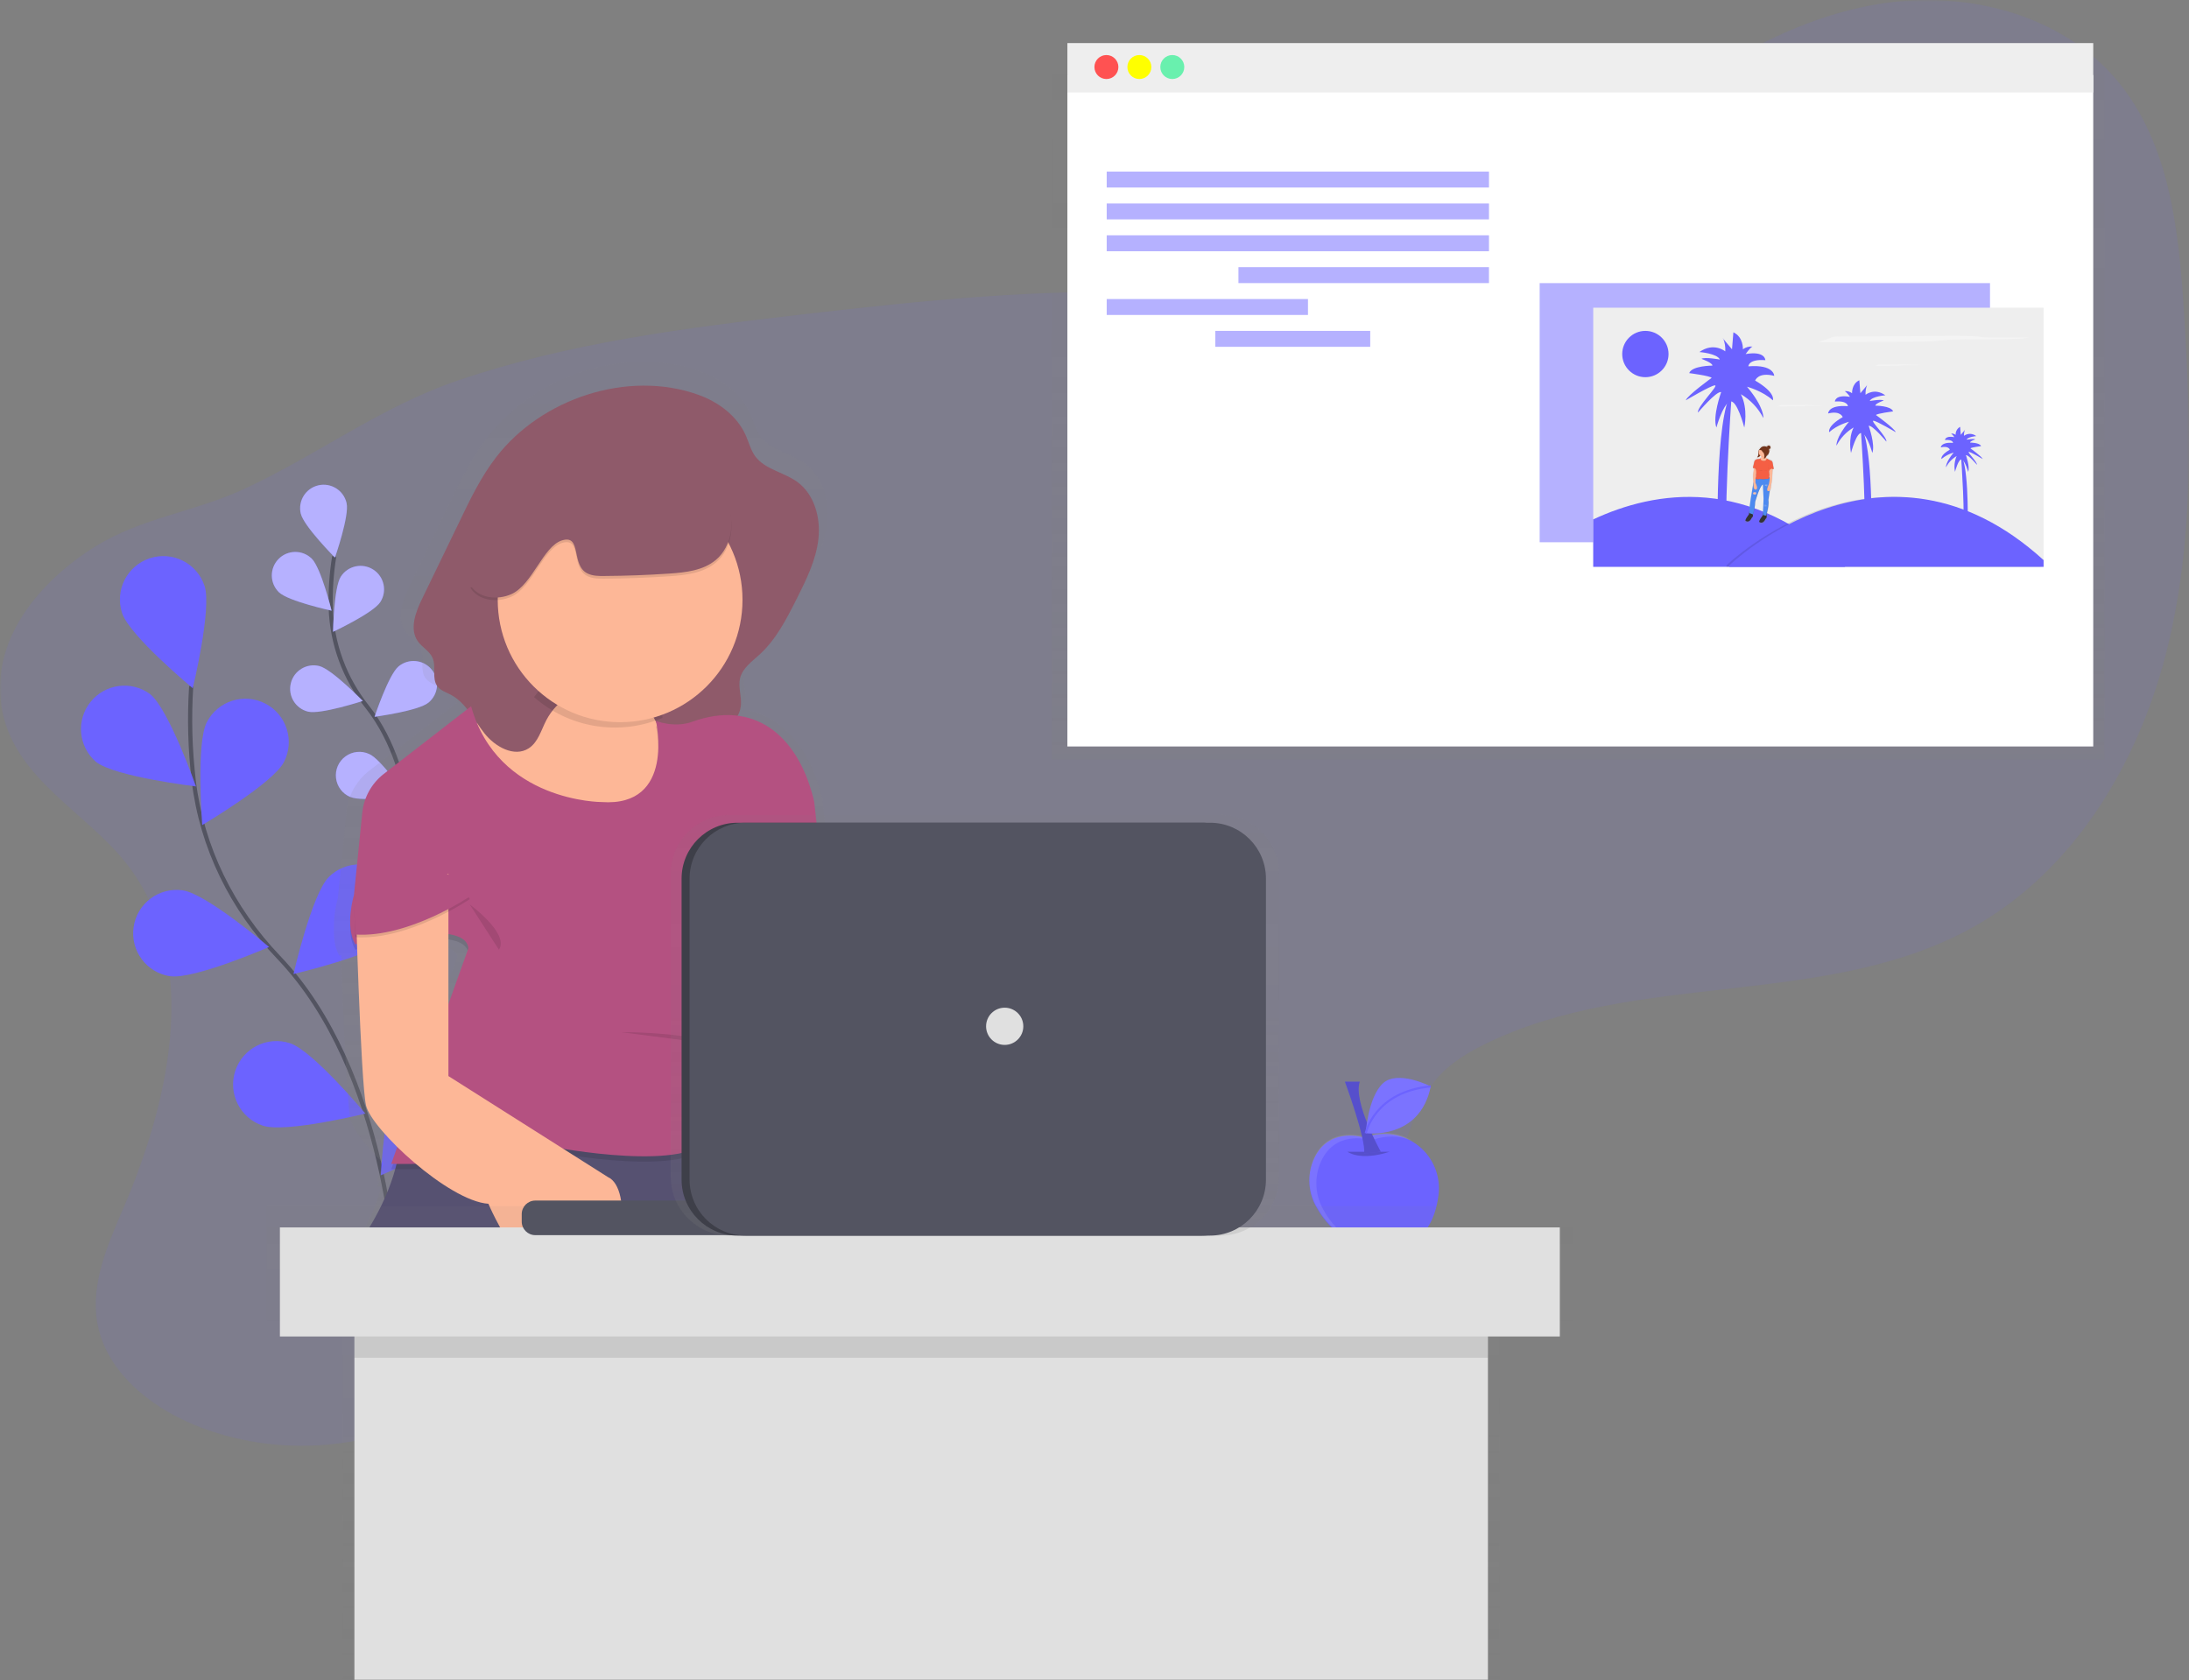 <?xml version="1.0" encoding="UTF-8"?>
<svg xmlns="http://www.w3.org/2000/svg" xmlns:xlink="http://www.w3.org/1999/xlink" width="525pt" height="403pt" viewBox="0 0 525 403" version="1.1">
<rect x="0" y="0" width="525" height="403" fill="#808080" stroke="none"/>
<defs>
<filter id="alpha" filterUnits="objectBoundingBox" x="0%" y="0%" width="100%" height="100%">
  <feColorMatrix type="matrix" in="SourceGraphic" values="0 0 0 0 1 0 0 0 0 1 0 0 0 0 1 0 0 0 1 0"/>
</filter>
<mask id="mask0">
  <g filter="url(#alpha)">
<rect x="0" y="0" width="525" height="403" style="fill:rgb(0%,0%,0%);fill-opacity:0.102;stroke:none;"/>
  </g>
</mask>
<clipPath id="clip1">
  <rect x="0" y="0" width="525" height="403"/>
</clipPath>
<g id="surface5" clip-path="url(#clip1)">
<path style=" stroke:none;fill-rule:nonzero;fill:rgb(42.353%,38.824%,100%);fill-opacity:1;" d="M 30.227 207.023 C 48.051 229.691 41.125 262.797 29.801 289.316 C 26.004 298.195 21.719 307.586 23.301 317.105 C 25.254 328.746 35.645 337.262 46.555 341.77 C 66.441 349.996 90.238 348.035 108.516 336.664 C 124.305 326.84 135.613 310.863 151.676 301.488 C 178.555 285.801 212.766 291.727 241.949 302.535 C 262.602 310.18 285.176 320.125 305.691 312.137 C 320.125 306.512 330.105 292.824 335.547 278.316 C 338.172 271.316 340.074 263.73 345.09 258.176 C 348.09 254.875 351.961 252.531 355.945 250.555 C 392.328 232.516 438.281 242.176 473.621 222.172 C 497.484 208.672 512.766 183.172 519.531 156.59 C 526.297 130.012 525.531 102.141 523.789 74.77 C 522.57 55.316 520.379 34.551 507.949 19.535 C 494.801 3.656 472.234 -2.254 451.84 0.766 C 431.445 3.785 412.953 14.547 396.691 27.215 C 376.363 43.055 357.512 62.773 332.555 69.215 C 315.555 73.586 297.68 71.215 280.148 70.363 C 250.844 68.98 221.531 72.059 192.387 75.426 C 164.484 78.648 136.387 82.199 109.805 91.273 C 91 97.676 75.93 109.336 58.172 117.461 C 46.594 122.77 33.969 124.234 23.004 131 C 9.504 139.328 -2.875 153.82 0.586 170.773 C 3.875 186.91 20.766 194.996 30.227 207.023 Z M 30.227 207.023 "/>
</g>
<mask id="mask1">
  <g filter="url(#alpha)">
<rect x="0" y="0" width="525" height="403" style="fill:rgb(0%,0%,0%);fill-opacity:0.102;stroke:none;"/>
  </g>
</mask>
<clipPath id="clip2">
  <rect x="0" y="0" width="525" height="403"/>
</clipPath>
<g id="surface8" clip-path="url(#clip2)">
<path style=" stroke:none;fill-rule:nonzero;fill:rgb(100%,100%,100%);fill-opacity:1;" d="M 317.371 290.137 C 315.215 286.34 315.152 281.703 317.199 277.852 C 321.02 270.852 328.961 273.547 328.961 273.547 L 329.363 273.398 C 332.391 272.305 335.719 272.379 338.695 273.609 C 335.371 271.629 331.332 271.246 327.695 272.559 L 327.289 272.703 C 327.289 272.703 319.352 270.016 315.531 277.012 C 313.48 280.863 313.547 285.5 315.699 289.297 C 317.355 292.297 320.16 295.852 324.699 297.797 C 321.602 295.961 319.066 293.312 317.371 290.137 Z M 317.371 290.137 "/>
</g>
<mask id="mask2">
  <g filter="url(#alpha)">
<rect x="0" y="0" width="525" height="403" style="fill:rgb(0%,0%,0%);fill-opacity:0.2;stroke:none;"/>
  </g>
</mask>
<clipPath id="clip3">
  <rect x="0" y="0" width="525" height="403"/>
</clipPath>
<g id="surface11" clip-path="url(#clip3)">
<path style=" stroke:none;fill-rule:nonzero;fill:rgb(0%,0%,0%);fill-opacity:1;" d="M 323.18 276.281 C 323.18 276.281 326.125 278.594 333.27 276.281 "/>
</g>
<mask id="mask3">
  <g filter="url(#alpha)">
<rect x="0" y="0" width="525" height="403" style="fill:rgb(0%,0%,0%);fill-opacity:0.2;stroke:none;"/>
  </g>
</mask>
<clipPath id="clip4">
  <rect x="0" y="0" width="525" height="403"/>
</clipPath>
<g id="surface14" clip-path="url(#clip4)">
<path style=" stroke:none;fill-rule:nonzero;fill:rgb(0%,0%,0%);fill-opacity:1;" d="M 322.551 259.461 C 322.551 259.461 327.594 273.125 327.176 276.699 L 331.176 276.281 C 331.176 276.281 324.445 264.281 326.129 259.461 Z M 322.551 259.461 "/>
</g>
<mask id="mask4">
  <g filter="url(#alpha)">
<rect x="0" y="0" width="525" height="403" style="fill:rgb(0%,0%,0%);fill-opacity:0.102;stroke:none;"/>
  </g>
</mask>
<clipPath id="clip5">
  <rect x="0" y="0" width="525" height="403"/>
</clipPath>
<g id="surface17" clip-path="url(#clip5)">
<path style=" stroke:none;fill-rule:nonzero;fill:rgb(100%,100%,100%);fill-opacity:1;" d="M 343.145 260.602 C 343.145 260.602 335.203 256.539 331.645 259.895 C 328.086 263.25 327.547 271.824 327.547 271.824 C 327.547 271.824 340.5 273.605 343.145 260.602 Z M 343.145 260.602 "/>
</g>
<mask id="mask5">
  <g filter="url(#alpha)">
<rect x="0" y="0" width="525" height="403" style="fill:rgb(0%,0%,0%);fill-opacity:0.502;stroke:none;"/>
  </g>
</mask>
<clipPath id="clip6">
  <rect x="0" y="0" width="525" height="403"/>
</clipPath>
<g id="surface20" clip-path="url(#clip6)">
<path style=" stroke:none;fill-rule:nonzero;fill:rgb(100%,100%,100%);fill-opacity:1;" d="M 72.129 123.18 C 72.824 126.215 80.336 133.754 80.336 133.754 C 80.336 133.754 83.836 123.695 83.121 120.664 C 82.43 117.629 79.406 115.727 76.371 116.414 C 73.332 117.105 71.43 120.129 72.121 123.164 Z M 72.129 123.18 "/>
</g>
<mask id="mask6">
  <g filter="url(#alpha)">
<rect x="0" y="0" width="525" height="403" style="fill:rgb(0%,0%,0%);fill-opacity:0.502;stroke:none;"/>
  </g>
</mask>
<clipPath id="clip7">
  <rect x="0" y="0" width="525" height="403"/>
</clipPath>
<g id="surface23" clip-path="url(#clip7)">
<path style=" stroke:none;fill-rule:nonzero;fill:rgb(100%,100%,100%);fill-opacity:1;" d="M 66.898 142.07 C 69.137 144.238 79.535 146.488 79.535 146.488 C 79.535 146.488 76.988 136.156 74.754 133.988 C 72.523 131.82 68.953 131.871 66.785 134.105 C 64.617 136.336 64.668 139.906 66.898 142.074 Z M 66.898 142.07 "/>
</g>
<mask id="mask7">
  <g filter="url(#alpha)">
<rect x="0" y="0" width="525" height="403" style="fill:rgb(0%,0%,0%);fill-opacity:0.502;stroke:none;"/>
  </g>
</mask>
<clipPath id="clip8">
  <rect x="0" y="0" width="525" height="403"/>
</clipPath>
<g id="surface26" clip-path="url(#clip8)">
<path style=" stroke:none;fill-rule:nonzero;fill:rgb(100%,100%,100%);fill-opacity:1;" d="M 73.875 170.703 C 76.875 171.449 87.012 168.141 87.012 168.141 C 87.012 168.141 79.594 160.504 76.574 159.762 C 73.551 159.016 70.5 160.859 69.754 163.883 C 69.008 166.906 70.852 169.961 73.875 170.703 Z M 73.875 170.703 "/>
</g>
<mask id="mask8">
  <g filter="url(#alpha)">
<rect x="0" y="0" width="525" height="403" style="fill:rgb(0%,0%,0%);fill-opacity:0.502;stroke:none;"/>
  </g>
</mask>
<clipPath id="clip9">
  <rect x="0" y="0" width="525" height="403"/>
</clipPath>
<g id="surface29" clip-path="url(#clip9)">
<path style=" stroke:none;fill-rule:nonzero;fill:rgb(100%,100%,100%);fill-opacity:1;" d="M 84.031 191.176 C 86.887 192.422 97.41 190.863 97.41 190.863 C 97.41 190.863 91.41 182.086 88.539 180.863 C 86.688 180.012 84.516 180.227 82.867 181.43 C 81.215 182.629 80.344 184.629 80.59 186.656 C 80.832 188.684 82.152 190.418 84.039 191.195 Z M 84.031 191.176 "/>
</g>
<mask id="mask9">
  <g filter="url(#alpha)">
<rect x="0" y="0" width="525" height="403" style="fill:rgb(0%,0%,0%);fill-opacity:0.502;stroke:none;"/>
  </g>
</mask>
<clipPath id="clip10">
  <rect x="0" y="0" width="525" height="403"/>
</clipPath>
<g id="surface32" clip-path="url(#clip10)">
<path style=" stroke:none;fill-rule:nonzero;fill:rgb(100%,100%,100%);fill-opacity:1;" d="M 91.203 144.434 C 89.516 147.051 79.875 151.559 79.875 151.559 C 79.875 151.559 80.051 140.922 81.746 138.305 C 83.438 135.691 86.926 134.945 89.539 136.641 C 92.152 138.332 92.898 141.824 91.203 144.434 Z M 91.203 144.434 "/>
</g>
<mask id="mask10">
  <g filter="url(#alpha)">
<rect x="0" y="0" width="525" height="403" style="fill:rgb(0%,0%,0%);fill-opacity:0.502;stroke:none;"/>
  </g>
</mask>
<clipPath id="clip11">
  <rect x="0" y="0" width="525" height="403"/>
</clipPath>
<g id="surface35" clip-path="url(#clip11)">
<path style=" stroke:none;fill-rule:nonzero;fill:rgb(100%,100%,100%);fill-opacity:1;" d="M 102.781 168.531 C 100.387 170.531 89.836 171.941 89.836 171.941 C 89.836 171.941 93.184 161.84 95.586 159.852 C 97.98 157.863 101.535 158.195 103.523 160.594 C 105.508 162.988 105.176 166.543 102.781 168.531 Z M 102.781 168.531 "/>
</g>
<mask id="mask11">
  <g filter="url(#alpha)">
<rect x="0" y="0" width="525" height="403" style="fill:rgb(0%,0%,0%);fill-opacity:0.502;stroke:none;"/>
  </g>
</mask>
<clipPath id="clip12">
  <rect x="0" y="0" width="525" height="403"/>
</clipPath>
<g id="surface38" clip-path="url(#clip12)">
<path style=" stroke:none;fill-rule:nonzero;fill:rgb(100%,100%,100%);fill-opacity:1;" d="M 110.816 193.496 C 108.789 195.859 98.637 199.047 98.637 199.047 C 98.637 199.047 100.23 188.547 102.262 186.16 C 104.285 183.797 107.848 183.523 110.211 185.551 C 112.574 187.578 112.848 191.137 110.82 193.5 Z M 110.816 193.496 "/>
</g>
<linearGradient id="linear0" gradientUnits="userSpaceOnUse" x1="756.96" y1="364.35" x2="756.96" y2="20.38" gradientTransform="matrix(0.5,0,0,0.5,0,0)">
<stop offset="0" style="stop-color:rgb(50.196%,50.196%,50.196%);stop-opacity:0.251;"/>
<stop offset="0.54" style="stop-color:rgb(50.196%,50.196%,50.196%);stop-opacity:0.122;"/>
<stop offset="1" style="stop-color:rgb(50.196%,50.196%,50.196%);stop-opacity:0.102;"/>
</linearGradient>
<mask id="mask12">
  <g filter="url(#alpha)">
<rect x="0" y="0" width="525" height="403" style="fill:rgb(0%,0%,0%);fill-opacity:0.502;stroke:none;"/>
  </g>
</mask>
<clipPath id="clip13">
  <rect x="0" y="0" width="525" height="403"/>
</clipPath>
<g id="surface41" clip-path="url(#clip13)">
<path style=" stroke:none;fill-rule:nonzero;fill:rgb(42.353%,38.824%,100%);fill-opacity:1;" d="M 265.426 41.164 L 357.109 41.164 L 357.109 44.984 L 265.426 44.984 Z M 265.426 41.164 "/>
</g>
<mask id="mask13">
  <g filter="url(#alpha)">
<rect x="0" y="0" width="525" height="403" style="fill:rgb(0%,0%,0%);fill-opacity:0.502;stroke:none;"/>
  </g>
</mask>
<clipPath id="clip14">
  <rect x="0" y="0" width="525" height="403"/>
</clipPath>
<g id="surface44" clip-path="url(#clip14)">
<path style=" stroke:none;fill-rule:nonzero;fill:rgb(42.353%,38.824%,100%);fill-opacity:1;" d="M 265.426 48.805 L 357.109 48.805 L 357.109 52.625 L 265.426 52.625 Z M 265.426 48.805 "/>
</g>
<mask id="mask14">
  <g filter="url(#alpha)">
<rect x="0" y="0" width="525" height="403" style="fill:rgb(0%,0%,0%);fill-opacity:0.502;stroke:none;"/>
  </g>
</mask>
<clipPath id="clip15">
  <rect x="0" y="0" width="525" height="403"/>
</clipPath>
<g id="surface47" clip-path="url(#clip15)">
<path style=" stroke:none;fill-rule:nonzero;fill:rgb(42.353%,38.824%,100%);fill-opacity:1;" d="M 265.426 56.445 L 357.109 56.445 L 357.109 60.266 L 265.426 60.266 Z M 265.426 56.445 "/>
</g>
<mask id="mask15">
  <g filter="url(#alpha)">
<rect x="0" y="0" width="525" height="403" style="fill:rgb(0%,0%,0%);fill-opacity:0.502;stroke:none;"/>
  </g>
</mask>
<clipPath id="clip16">
  <rect x="0" y="0" width="525" height="403"/>
</clipPath>
<g id="surface50" clip-path="url(#clip16)">
<path style=" stroke:none;fill-rule:nonzero;fill:rgb(42.353%,38.824%,100%);fill-opacity:1;" d="M 297.023 64.086 L 357.105 64.086 L 357.105 67.906 L 297.023 67.906 Z M 297.023 64.086 "/>
</g>
<mask id="mask16">
  <g filter="url(#alpha)">
<rect x="0" y="0" width="525" height="403" style="fill:rgb(0%,0%,0%);fill-opacity:0.502;stroke:none;"/>
  </g>
</mask>
<clipPath id="clip17">
  <rect x="0" y="0" width="525" height="403"/>
</clipPath>
<g id="surface53" clip-path="url(#clip17)">
<path style=" stroke:none;fill-rule:nonzero;fill:rgb(42.353%,38.824%,100%);fill-opacity:1;" d="M 265.426 71.73 L 313.699 71.73 L 313.699 75.551 L 265.426 75.551 Z M 265.426 71.73 "/>
</g>
<mask id="mask17">
  <g filter="url(#alpha)">
<rect x="0" y="0" width="525" height="403" style="fill:rgb(0%,0%,0%);fill-opacity:0.502;stroke:none;"/>
  </g>
</mask>
<clipPath id="clip18">
  <rect x="0" y="0" width="525" height="403"/>
</clipPath>
<g id="surface56" clip-path="url(#clip18)">
<path style=" stroke:none;fill-rule:nonzero;fill:rgb(42.353%,38.824%,100%);fill-opacity:1;" d="M 291.469 79.371 L 328.629 79.371 L 328.629 83.191 L 291.469 83.191 Z M 291.469 79.371 "/>
</g>
<mask id="mask18">
  <g filter="url(#alpha)">
<rect x="0" y="0" width="525" height="403" style="fill:rgb(0%,0%,0%);fill-opacity:0.502;stroke:none;"/>
  </g>
</mask>
<clipPath id="clip19">
  <rect x="0" y="0" width="525" height="403"/>
</clipPath>
<g id="surface59" clip-path="url(#clip19)">
<path style=" stroke:none;fill-rule:nonzero;fill:rgb(42.353%,38.824%,100%);fill-opacity:1;" d="M 369.266 67.91 L 477.273 67.91 L 477.273 130.074 L 369.266 130.074 Z M 369.266 67.91 "/>
</g>
<mask id="mask19">
  <g filter="url(#alpha)">
<rect x="0" y="0" width="525" height="403" style="fill:rgb(0%,0%,0%);fill-opacity:0.102;stroke:none;"/>
  </g>
</mask>
<clipPath id="clip20">
  <rect x="0" y="0" width="525" height="403"/>
</clipPath>
<g id="surface62" clip-path="url(#clip20)">
<path style=" stroke:none;fill-rule:nonzero;fill:rgb(0%,0%,0%);fill-opacity:1;" d="M 489.43 134.352 L 489.43 135.961 L 414.066 135.961 L 414.066 135.613 C 414.066 135.613 451.148 99.523 489.43 134.352 Z M 489.43 134.352 "/>
</g>
<linearGradient id="linear1" gradientUnits="userSpaceOnUse" x1="919.02" y1="298.54" x2="919.02" y2="260.1" gradientTransform="matrix(0.5,0,0,0.5,-37.5,-23.54)">
<stop offset="0" style="stop-color:rgb(50.196%,50.196%,50.196%);stop-opacity:0.251;"/>
<stop offset="0.54" style="stop-color:rgb(50.196%,50.196%,50.196%);stop-opacity:0.122;"/>
<stop offset="1" style="stop-color:rgb(50.196%,50.196%,50.196%);stop-opacity:0.102;"/>
</linearGradient>
<mask id="mask20">
  <g filter="url(#alpha)">
<rect x="0" y="0" width="525" height="403" style="fill:rgb(0%,0%,0%);fill-opacity:0.102;stroke:none;"/>
  </g>
</mask>
<clipPath id="clip21">
  <rect x="0" y="0" width="525" height="403"/>
</clipPath>
<g id="surface65" clip-path="url(#clip21)">
<path style=" stroke:none;fill-rule:nonzero;fill:rgb(0%,0%,0%);fill-opacity:1;" d="M 422.715 116.27 L 422.715 116.211 C 421.949 116.484 420.855 120.379 420.855 120.379 C 420.836 121.387 420.676 122.387 420.387 123.352 L 420.484 123.387 C 420.789 122.414 420.957 121.402 420.984 120.387 C 420.984 120.387 421.953 116.828 422.715 116.27 Z M 422.715 116.27 "/>
<path style=" stroke:none;fill-rule:nonzero;fill:rgb(0%,0%,0%);fill-opacity:1;" d="M 424.355 114.375 L 424.25 114.375 C 424.625 115.246 424.688 116.219 424.426 117.129 L 424.02 119.906 C 424.262 121.141 423.559 123.406 423.488 123.656 L 423.59 123.656 C 423.59 123.656 424.379 121.191 424.129 119.887 L 424.535 117.109 C 424.789 116.203 424.727 115.238 424.355 114.375 Z M 424.355 114.375 "/>
</g>
<mask id="mask21">
  <g filter="url(#alpha)">
<rect x="0" y="0" width="525" height="403" style="fill:rgb(0%,0%,0%);fill-opacity:0.102;stroke:none;"/>
  </g>
</mask>
<clipPath id="clip22">
  <rect x="0" y="0" width="525" height="403"/>
</clipPath>
<g id="surface68" clip-path="url(#clip22)">
<path style=" stroke:none;fill-rule:nonzero;fill:rgb(0%,0%,0%);fill-opacity:1;" d="M 420.449 112.156 C 420.449 112.211 420.488 112.258 420.539 112.27 C 420.789 112.328 421.027 112.441 421.23 112.602 C 421.613 112.898 420.824 112 420.824 112 L 420.559 112.059 Z M 420.449 112.156 "/>
</g>
<mask id="mask22">
  <g filter="url(#alpha)">
<rect x="0" y="0" width="525" height="403" style="fill:rgb(0%,0%,0%);fill-opacity:0.102;stroke:none;"/>
  </g>
</mask>
<clipPath id="clip23">
  <rect x="0" y="0" width="525" height="403"/>
</clipPath>
<g id="surface71" clip-path="url(#clip23)">
<path style=" stroke:none;fill-rule:nonzero;fill:rgb(0%,0%,0%);fill-opacity:1;" d="M 425.395 112.414 C 425.168 112.312 424.91 112.312 424.684 112.414 C 424.457 112.516 424.285 112.707 424.211 112.945 C 424.211 112.945 424.879 112.445 425.344 112.516 "/>
</g>
<mask id="mask23">
  <g filter="url(#alpha)">
<rect x="0" y="0" width="525" height="403" style="fill:rgb(0%,0%,0%);fill-opacity:0.102;stroke:none;"/>
  </g>
</mask>
<clipPath id="clip24">
  <rect x="0" y="0" width="525" height="403"/>
</clipPath>
<g id="surface74" clip-path="url(#clip24)">
<path style=" stroke:none;fill-rule:nonzero;fill:rgb(0%,0%,0%);fill-opacity:1;" d="M 420.66 111.961 C 420.688 112.336 420.664 112.715 420.59 113.086 C 420.516 113.457 420.469 113.84 420.461 114.219 C 420.496 114.469 420.57 116.125 420.57 116.125 C 420.57 116.125 420.441 117.574 421.145 117.441 C 421.852 117.305 421.035 115.789 421.035 115.789 L 421.07 113.789 C 421.266 113.531 421.391 113.227 421.43 112.906 C 421.461 112.461 420.66 111.961 420.66 111.961 Z M 420.66 111.961 "/>
</g>
<mask id="mask24">
  <g filter="url(#alpha)">
<rect x="0" y="0" width="525" height="403" style="fill:rgb(0%,0%,0%);fill-opacity:0.102;stroke:none;"/>
  </g>
</mask>
<clipPath id="clip25">
  <rect x="0" y="0" width="525" height="403"/>
</clipPath>
<g id="surface77" clip-path="url(#clip25)">
<path style=" stroke:none;fill-rule:nonzero;fill:rgb(0%,0%,0%);fill-opacity:1;" d="M 425.16 112.055 L 425.066 113.602 C 425.066 113.602 425.004 115.766 424.738 116.316 C 424.738 116.316 424.809 117.816 424.105 117.816 C 423.398 117.816 424.227 116.148 424.227 116.148 C 424.227 116.148 424.605 114.461 424.41 113.922 L 424.227 112.066 Z M 425.16 112.055 "/>
</g>
<mask id="mask25">
  <g filter="url(#alpha)">
<rect x="0" y="0" width="525" height="403" style="fill:rgb(0%,0%,0%);fill-opacity:0.102;stroke:none;"/>
  </g>
</mask>
<clipPath id="clip26">
  <rect x="0" y="0" width="525" height="403"/>
</clipPath>
<g id="surface80" clip-path="url(#clip26)">
<path style=" stroke:none;fill-rule:nonzero;fill:rgb(0%,0%,0%);fill-opacity:1;" d="M 422.875 110.555 C 422.875 110.555 423.445 110.82 423.762 110.055 L 424.926 110.625 C 425.07 110.762 425.148 110.953 425.148 111.148 L 425.398 112.488 C 425.188 112.406 424.945 112.41 424.738 112.504 C 424.527 112.602 424.363 112.773 424.285 112.988 L 424.355 113.746 C 424.41 113.93 424.398 114.133 424.32 114.309 C 424.305 114.344 424.305 114.379 424.32 114.41 C 424.363 114.523 424.348 114.648 424.281 114.746 C 424.215 114.844 424.105 114.906 423.984 114.91 C 423.672 114.914 423.359 114.938 423.051 114.98 C 422.801 115.051 422.051 114.836 421.797 114.98 C 421.539 115.125 421.016 114.871 421.016 114.871 L 421.16 114.262 C 421.16 114.262 421.066 113.961 421.16 113.855 C 421.25 113.422 421.23 112.973 421.102 112.551 C 421.102 112.551 420.672 112.145 420.422 112.215 L 420.781 110.672 C 420.934 110.379 421.23 110.188 421.559 110.172 C 421.828 110.195 422.098 110.117 422.316 109.953 C 422.316 109.953 422.035 110.461 422.875 110.555 Z M 422.875 110.555 "/>
</g>
<mask id="mask26">
  <g filter="url(#alpha)">
<rect x="0" y="0" width="525" height="403" style="fill:rgb(0%,0%,0%);fill-opacity:0.102;stroke:none;"/>
  </g>
</mask>
<clipPath id="clip27">
  <rect x="0" y="0" width="525" height="403"/>
</clipPath>
<g id="surface83" clip-path="url(#clip27)">
<path style=" stroke:none;fill-rule:nonzero;fill:rgb(0%,0%,0%);fill-opacity:1;" d="M 422.934 110.531 C 423.09 110.57 423.512 110.621 423.762 109.988 L 424.926 110.559 C 425.07 110.695 425.148 110.887 425.148 111.086 L 425.398 112.426 C 425.188 112.34 424.945 112.348 424.738 112.441 C 424.527 112.535 424.363 112.711 424.285 112.926 L 424.355 113.68 L 424.398 113.828 C 424.441 113.961 424.418 114.102 424.34 114.211 C 424.312 114.254 424.312 114.309 424.34 114.352 C 424.383 114.461 424.367 114.586 424.301 114.688 C 424.234 114.785 424.125 114.848 424.004 114.852 C 423.691 114.852 423.379 114.875 423.07 114.922 C 422.82 114.988 422.07 114.773 421.816 114.922 C 421.559 115.066 421.035 114.809 421.035 114.809 L 421.18 114.199 C 421.18 114.199 421.086 113.898 421.18 113.797 C 421.27 113.363 421.25 112.914 421.121 112.488 C 421.121 112.488 420.691 112.086 420.441 112.156 L 420.801 110.609 C 420.953 110.316 421.25 110.129 421.578 110.109 C 421.852 110.133 422.117 110.059 422.336 109.895 C 422.336 109.895 422.055 110.395 422.797 110.52 Z M 422.934 110.531 "/>
</g>
<mask id="mask27">
  <g filter="url(#alpha)">
<rect x="0" y="0" width="525" height="403" style="fill:rgb(0%,0%,0%);fill-opacity:0.102;stroke:none;"/>
  </g>
</mask>
<clipPath id="clip28">
  <rect x="0" y="0" width="525" height="403"/>
</clipPath>
<g id="surface86" clip-path="url(#clip28)">
<path style=" stroke:none;fill-rule:nonzero;fill:rgb(0%,0%,0%);fill-opacity:1;" d="M 423.375 108.484 L 422.375 109.121 C 422.402 109.23 422.422 109.34 422.434 109.449 C 422.551 109.496 422.676 109.52 422.801 109.52 C 423.051 109.504 423.285 109.398 423.461 109.219 C 423.41 108.977 423.379 108.73 423.375 108.484 Z M 423.375 108.484 "/>
</g>
<mask id="mask28">
  <g filter="url(#alpha)">
<rect x="0" y="0" width="525" height="403" style="fill:rgb(0%,0%,0%);fill-opacity:0.102;stroke:none;"/>
  </g>
</mask>
<clipPath id="clip29">
  <rect x="0" y="0" width="525" height="403"/>
</clipPath>
<g id="surface89" clip-path="url(#clip29)">
<path style=" stroke:none;fill-rule:nonzero;fill:rgb(0%,0%,0%);fill-opacity:1;" d="M 424.125 111.355 C 424.172 111.566 424.172 111.789 424.125 112 C 424.125 112 424.066 112.566 424.16 112.66 "/>
</g>
<mask id="mask29">
  <g filter="url(#alpha)">
<rect x="0" y="0" width="525" height="403" style="fill:rgb(0%,0%,0%);fill-opacity:0.102;stroke:none;"/>
  </g>
</mask>
<clipPath id="clip30">
  <rect x="0" y="0" width="525" height="403"/>
</clipPath>
<g id="surface92" clip-path="url(#clip30)">
<path style=" stroke:none;fill-rule:nonzero;fill:rgb(0%,0%,0%);fill-opacity:1;" d="M 421.215 111.461 C 421.262 111.672 421.262 111.891 421.215 112.105 C 421.215 112.105 421.156 112.672 421.25 112.766 "/>
</g>
<mask id="mask30">
  <g filter="url(#alpha)">
<rect x="0" y="0" width="525" height="403" style="fill:rgb(0%,0%,0%);fill-opacity:0.102;stroke:none;"/>
  </g>
</mask>
<clipPath id="clip31">
  <rect x="0" y="0" width="525" height="403"/>
</clipPath>
<g id="surface95" clip-path="url(#clip31)">
<path style=" stroke:none;fill-rule:nonzero;fill:rgb(0%,0%,0%);fill-opacity:1;" d="M 421.191 113.797 C 421.281 113.828 421.383 113.828 421.477 113.797 C 421.586 113.762 421.707 113.762 421.82 113.797 "/>
</g>
<mask id="mask31">
  <g filter="url(#alpha)">
<rect x="0" y="0" width="525" height="403" style="fill:rgb(0%,0%,0%);fill-opacity:0.102;stroke:none;"/>
  </g>
</mask>
<clipPath id="clip32">
  <rect x="0" y="0" width="525" height="403"/>
</clipPath>
<g id="surface98" clip-path="url(#clip32)">
<path style=" stroke:none;fill-rule:nonzero;fill:rgb(0%,0%,0%);fill-opacity:1;" d="M 421.336 112.961 C 421.676 112.977 422.016 112.926 422.336 112.805 C 422.336 112.805 423.555 113.105 423.906 112.891 "/>
</g>
<mask id="mask32">
  <g filter="url(#alpha)">
<rect x="0" y="0" width="525" height="403" style="fill:rgb(0%,0%,0%);fill-opacity:0.102;stroke:none;"/>
  </g>
</mask>
<clipPath id="clip33">
  <rect x="0" y="0" width="525" height="403"/>
</clipPath>
<g id="surface101" clip-path="url(#clip33)">
<path style=" stroke:none;fill-rule:nonzero;fill:rgb(0%,0%,0%);fill-opacity:1;" d="M 422.926 107.852 C 422.887 108.215 422.934 108.586 423.059 108.93 C 423.184 109.266 423.164 109.641 423 109.961 C 423.109 109.984 423.223 109.957 423.305 109.887 C 423.391 109.809 423.465 109.723 423.523 109.625 C 423.59 109.547 423.637 109.453 423.66 109.355 C 423.668 109.199 423.645 109.043 423.59 108.898 C 423.523 108.633 423.473 108.363 423.445 108.09 C 423.445 107.926 423.445 107.445 423.262 107.398 C 423.074 107.355 422.961 107.711 422.926 107.852 Z M 422.926 107.852 "/>
</g>
<mask id="mask33">
  <g filter="url(#alpha)">
<rect x="0" y="0" width="525" height="403" style="fill:rgb(0%,0%,0%);fill-opacity:0.102;stroke:none;"/>
  </g>
</mask>
<clipPath id="clip34">
  <rect x="0" y="0" width="525" height="403"/>
</clipPath>
<g id="surface104" clip-path="url(#clip34)">
<path style=" stroke:none;fill-rule:nonzero;fill:rgb(0%,0%,0%);fill-opacity:1;" d="M 422.531 108.094 C 422.609 108.18 422.629 108.309 422.699 108.41 C 422.828 108.547 423.012 108.621 423.199 108.605 C 423.25 108.602 423.297 108.613 423.34 108.637 C 423.414 108.684 423.422 108.797 423.469 108.871 C 423.523 108.93 423.598 108.961 423.676 108.961 C 423.754 108.961 423.828 108.93 423.879 108.871 C 423.965 108.75 424.004 108.605 424 108.461 C 424.016 108.293 424.016 108.125 424 107.961 C 423.996 107.762 423.918 107.574 423.781 107.43 C 423.668 107.348 423.535 107.289 423.395 107.266 C 423.203 107.199 423 107.184 422.801 107.219 C 422.703 107.254 422.613 107.297 422.531 107.355 L 422.18 107.59 C 422.051 107.68 421.809 107.859 422.047 107.961 C 422.215 107.996 422.406 107.961 422.531 108.094 Z M 422.531 108.094 "/>
</g>
<mask id="mask34">
  <g filter="url(#alpha)">
<rect x="0" y="0" width="525" height="403" style="fill:rgb(0%,0%,0%);fill-opacity:0.2;stroke:none;"/>
  </g>
</mask>
<clipPath id="clip35">
  <rect x="0" y="0" width="525" height="403"/>
</clipPath>
<g id="surface107" clip-path="url(#clip35)">
<path style=" stroke:none;fill-rule:nonzero;fill:rgb(42.353%,38.824%,100%);fill-opacity:1;" d="M 196.191 347.34 L 156.422 347.34 L 156.422 324.934 L 196.191 324.934 Z M 158.102 345.66 L 194.5 345.66 L 194.5 326.613 L 158.102 326.613 Z M 158.102 345.66 "/>
</g>
<linearGradient id="linear2" gradientUnits="userSpaceOnUse" x1="532.43" y1="677.74" x2="532.43" y2="220.6" gradientTransform="matrix(-0.5,0,0,0.5,424.425,-23.54)">
<stop offset="0" style="stop-color:rgb(50.196%,50.196%,50.196%);stop-opacity:0.251;"/>
<stop offset="0.54" style="stop-color:rgb(50.196%,50.196%,50.196%);stop-opacity:0.122;"/>
<stop offset="1" style="stop-color:rgb(50.196%,50.196%,50.196%);stop-opacity:0.102;"/>
</linearGradient>
<mask id="mask35">
  <g filter="url(#alpha)">
<rect x="0" y="0" width="525" height="403" style="fill:rgb(0%,0%,0%);fill-opacity:0.102;stroke:none;"/>
  </g>
</mask>
<clipPath id="clip36">
  <rect x="0" y="0" width="525" height="403"/>
</clipPath>
<g id="surface110" clip-path="url(#clip36)">
<path style=" stroke:none;fill-rule:nonzero;fill:rgb(0%,0%,0%);fill-opacity:1;" d="M 144.262 193.664 C 144.262 193.664 119.371 193.664 112.988 170.691 L 92.039 186.926 C 89.117 189.191 87.254 192.559 86.887 196.238 L 84.887 216.004 C 84.887 216.004 82.648 223.344 85.203 227.809 C 85.203 227.809 111.703 221.109 112.328 228.766 L 93.84 280.461 C 93.84 280.461 122.559 281.102 130.215 275.996 C 130.215 275.996 161.484 282.375 169.145 275.355 C 176.805 268.336 184.461 268.977 178.078 253.02 C 178.078 253.02 190.844 240.254 185.078 222.387 C 179.316 204.516 184.762 222.703 184.762 222.703 C 184.762 222.703 197.203 216.641 196.566 205.156 L 195.289 193.656 C 195.289 193.656 195.219 193.273 195.047 192.59 C 191.156 177.449 180.699 169.09 166.004 174.422 C 161.711 175.977 157.32 174.195 157.32 174.195 C 157.32 174.195 162.125 194.961 144.262 193.664 Z M 144.262 193.664 "/>
</g>
<mask id="mask36">
  <g filter="url(#alpha)">
<rect x="0" y="0" width="525" height="403" style="fill:rgb(0%,0%,0%);fill-opacity:0.102;stroke:none;"/>
  </g>
</mask>
<clipPath id="clip37">
  <rect x="0" y="0" width="525" height="403"/>
</clipPath>
<g id="surface113" clip-path="url(#clip37)">
<path style=" stroke:none;fill-rule:nonzero;fill:rgb(0%,0%,0%);fill-opacity:1;" d="M 112.664 215.68 C 112.664 215.68 98 225.641 85.227 224.809 C 85.227 224.809 83.949 207.703 87.781 206.75 C 91.609 205.797 108.199 206.75 112.664 215.68 Z M 112.664 215.68 "/>
</g>
<mask id="mask37">
  <g filter="url(#alpha)">
<rect x="0" y="0" width="525" height="403" style="fill:rgb(0%,0%,0%);fill-opacity:0.102;stroke:none;"/>
  </g>
</mask>
<clipPath id="clip38">
  <rect x="0" y="0" width="525" height="403"/>
</clipPath>
<g id="surface116" clip-path="url(#clip38)">
<path style=" stroke:none;fill-rule:nonzero;fill:rgb(0%,0%,0%);fill-opacity:1;" d="M 133.41 156.012 L 159.574 159.84 C 159.574 159.84 158.984 165.602 158.871 172.215 C 148.496 176.59 136.531 174.648 128.074 167.215 C 130.266 164.516 132.156 160.887 133.41 156.012 Z M 133.41 156.012 "/>
</g>
<mask id="mask38">
  <g filter="url(#alpha)">
<rect x="0" y="0" width="525" height="403" style="fill:rgb(0%,0%,0%);fill-opacity:0.102;stroke:none;"/>
  </g>
</mask>
<clipPath id="clip39">
  <rect x="0" y="0" width="525" height="403"/>
</clipPath>
<g id="surface119" clip-path="url(#clip39)">
<path style=" stroke:none;fill-rule:nonzero;fill:rgb(0%,0%,0%);fill-opacity:1;" d="M 141 138.246 C 142.211 138.805 143.59 138.816 144.926 138.805 C 150.117 138.773 155.309 138.578 160.488 138.23 C 164.422 137.965 168.609 137.504 171.641 134.988 C 175.719 131.605 176.363 125.262 174.262 120.395 C 172.156 115.531 167.859 111.945 163.324 109.203 C 160.758 107.578 157.98 106.316 155.066 105.461 C 146.648 103.176 137.344 105.961 130.66 111.586 C 123.977 117.211 119.715 125.273 117.461 133.699 C 116.68 136.613 115.68 140.086 112.797 140.969 C 114.715 144.164 119.398 144.672 122.77 143.07 C 127.73 140.711 130.27 131.68 134.727 130.262 C 139.68 128.695 136.789 136.316 141 138.246 Z M 141 138.246 "/>
</g>
<mask id="mask39">
  <g filter="url(#alpha)">
<rect x="0" y="0" width="525" height="403" style="fill:rgb(0%,0%,0%);fill-opacity:0.102;stroke:none;"/>
  </g>
</mask>
<clipPath id="clip40">
  <rect x="0" y="0" width="525" height="403"/>
</clipPath>
<g id="surface122" clip-path="url(#clip40)">
<path style=" stroke:none;fill-rule:nonzero;fill:rgb(0%,0%,0%);fill-opacity:1;" d="M 178.398 251.422 C 168.824 248.863 158.957 247.574 149.047 247.59 "/>
</g>
<mask id="mask40">
  <g filter="url(#alpha)">
<rect x="0" y="0" width="525" height="403" style="fill:rgb(0%,0%,0%);fill-opacity:0.102;stroke:none;"/>
  </g>
</mask>
<clipPath id="clip41">
  <rect x="0" y="0" width="525" height="403"/>
</clipPath>
<g id="surface125" clip-path="url(#clip41)">
<path style=" stroke:none;fill-rule:nonzero;fill:rgb(0%,0%,0%);fill-opacity:1;" d="M 112.664 216.961 C 112.664 216.961 122.238 223.961 119.664 227.809 "/>
</g>
<mask id="mask41">
  <g filter="url(#alpha)">
<rect x="0" y="0" width="525" height="403" style="fill:rgb(0%,0%,0%);fill-opacity:0.702;stroke:none;"/>
  </g>
</mask>
<linearGradient id="linear3" gradientUnits="userSpaceOnUse" x1="441.23" y1="805.83" x2="441.23" y2="578.64" gradientTransform="matrix(0.5,0,0,0.5,0,0)">
<stop offset="0" style="stop-color:rgb(50.196%,50.196%,50.196%);stop-opacity:0.251;"/>
<stop offset="0.54" style="stop-color:rgb(50.196%,50.196%,50.196%);stop-opacity:0.122;"/>
<stop offset="1" style="stop-color:rgb(50.196%,50.196%,50.196%);stop-opacity:0.102;"/>
</linearGradient>
<clipPath id="clip42">
  <rect x="0" y="0" width="525" height="403"/>
</clipPath>
<g id="surface128" clip-path="url(#clip42)">
<path style=" stroke:none;fill-rule:nonzero;fill:url(#linear3);" d="M 377.289 289.32 L 63.941 289.32 L 63.941 316.715 L 82.18 316.715 L 82.18 402.922 L 359.699 402.922 L 359.699 316.715 L 377.289 316.715 Z M 377.289 289.32 "/>
</g>
<mask id="mask42">
  <g filter="url(#alpha)">
<rect x="0" y="0" width="525" height="403" style="fill:rgb(0%,0%,0%);fill-opacity:0.102;stroke:none;"/>
  </g>
</mask>
<clipPath id="clip43">
  <rect x="0" y="0" width="525" height="403"/>
</clipPath>
<g id="surface131" clip-path="url(#clip43)">
<path style=" stroke:none;fill-rule:nonzero;fill:rgb(0%,0%,0%);fill-opacity:1;" d="M 85 310.379 L 356.863 310.379 L 356.863 325.695 L 85 325.695 Z M 85 310.379 "/>
</g>
<mask id="mask43">
  <g filter="url(#alpha)">
<rect x="0" y="0" width="525" height="403" style="fill:rgb(0%,0%,0%);fill-opacity:0.702;stroke:none;"/>
  </g>
</mask>
<linearGradient id="linear4" gradientUnits="userSpaceOnUse" x1="467.66" y1="592.77" x2="467.66" y2="390.97" gradientTransform="matrix(0.5,0,0,0.5,0,0)">
<stop offset="0" style="stop-color:rgb(50.196%,50.196%,50.196%);stop-opacity:0.251;"/>
<stop offset="0.54" style="stop-color:rgb(50.196%,50.196%,50.196%);stop-opacity:0.122;"/>
<stop offset="1" style="stop-color:rgb(50.196%,50.196%,50.196%);stop-opacity:0.102;"/>
</linearGradient>
<clipPath id="clip44">
  <rect x="0" y="0" width="525" height="403"/>
</clipPath>
<g id="surface134" clip-path="url(#clip44)">
<path style=" stroke:none;fill-rule:nonzero;fill:url(#linear4);" d="M 174.977 195.484 L 292.68 195.484 C 300.473 195.484 306.789 201.801 306.789 209.594 L 306.789 282.273 C 306.789 290.066 300.473 296.387 292.68 296.387 L 174.977 296.387 C 167.184 296.387 160.863 290.066 160.863 282.273 L 160.863 209.594 C 160.863 201.801 167.184 195.484 174.977 195.484 Z M 174.977 195.484 "/>
</g>
</defs>
<g id="surface1">
<use xlink:href="#surface5" mask="url(#mask0)"/>
<path style="fill:none;stroke-width:2;stroke-linecap:butt;stroke-linejoin:miter;stroke:rgb(32.549%,32.941%,38.039%);stroke-opacity:1;stroke-miterlimit:10;" d="M 264.781 659.291 C 264.781 659.291 261.477 561.533 208.594 506.291 C 186.391 483.111 171.812 453.674 167.953 421.807 C 166.148 406.689 165.734 391.439 166.711 376.236 " transform="matrix(0.5,0,0,0.5,-37.5,-23.54)"/>
<path style=" stroke:none;fill-rule:nonzero;fill:rgb(42.353%,38.824%,100%);fill-opacity:1;" d="M 29.289 147.09 C 31.102 152.551 46.23 165.09 46.23 165.09 C 46.23 165.09 50.863 145.984 49.055 140.531 C 47.246 135.07 41.352 132.113 35.895 133.926 C 30.438 135.734 27.48 141.629 29.289 147.086 Z M 29.289 147.09 "/>
<path style=" stroke:none;fill-rule:nonzero;fill:rgb(42.353%,38.824%,100%);fill-opacity:1;" d="M 23 182.734 C 27.5 186.336 47 188.645 47 188.645 C 47 188.645 40.5 170.09 36 166.496 C 31.5 163.188 25.195 164.02 21.707 168.379 C 18.219 172.734 18.789 179.07 23 182.734 Z M 23 182.734 "/>
<path style=" stroke:none;fill-rule:nonzero;fill:rgb(42.353%,38.824%,100%);fill-opacity:1;" d="M 40.824 234.16 C 46.516 235 64.531 227.16 64.531 227.16 C 64.531 227.16 49.559 214.422 43.871 213.578 C 38.18 212.738 32.887 216.668 32.047 222.359 C 31.207 228.047 35.137 233.34 40.824 234.18 Z M 40.824 234.16 "/>
<path style=" stroke:none;fill-rule:nonzero;fill:rgb(42.353%,38.824%,100%);fill-opacity:1;" d="M 63.086 270.031 C 68.551 271.82 87.637 267.121 87.637 267.121 C 87.637 267.121 75.031 252.035 69.566 250.246 C 64.102 248.449 58.219 251.426 56.422 256.887 C 54.629 262.352 57.602 268.234 63.066 270.031 Z M 63.086 270.031 "/>
<path style=" stroke:none;fill-rule:nonzero;fill:rgb(42.353%,38.824%,100%);fill-opacity:1;" d="M 68.086 182.82 C 65.43 187.922 48.5 197.91 48.5 197.91 C 48.5 197.91 46.961 178.316 49.613 173.211 C 52.27 168.109 58.555 166.125 63.656 168.781 C 68.754 171.434 70.738 177.719 68.086 182.82 Z M 68.086 182.82 "/>
<path style=" stroke:none;fill-rule:nonzero;fill:rgb(42.353%,38.824%,100%);fill-opacity:1;" d="M 93.59 225.102 C 89.531 229.176 70.391 233.637 70.391 233.637 C 70.391 233.637 74.785 214.477 78.84 210.398 C 82.898 206.328 89.488 206.316 93.562 210.371 C 97.637 214.43 97.648 221.023 93.59 225.094 Z M 93.59 225.102 "/>
<path style=" stroke:none;fill-rule:nonzero;fill:rgb(42.353%,38.824%,100%);fill-opacity:1;" d="M 112.738 269.594 C 109.43 274.297 91.316 281.93 91.316 281.93 C 91.316 281.93 92.406 262.305 95.719 257.602 C 97.809 254.426 101.461 252.637 105.25 252.941 C 109.039 253.246 112.363 255.59 113.918 259.059 C 115.473 262.527 115.012 266.57 112.719 269.602 Z M 112.738 269.594 "/>
<path style=" stroke:none;fill-rule:nonzero;fill:rgb(42.353%,38.824%,100%);fill-opacity:1;" d="M 327.281 272.914 C 327.281 272.914 319.34 270.227 315.52 277.219 C 313.473 281.074 313.535 285.707 315.691 289.504 C 318.191 294.039 323.371 299.93 333.191 299.406 C 341.5 298.961 344.238 292.621 345 286.719 C 345.586 282.223 343.789 277.742 340.258 274.895 C 336.727 272.051 331.965 271.242 327.695 272.77 Z M 327.281 272.914 "/>
<use xlink:href="#surface8" mask="url(#mask1)"/>
<use xlink:href="#surface11" mask="url(#mask2)"/>
<path style=" stroke:none;fill-rule:nonzero;fill:rgb(42.353%,38.824%,100%);fill-opacity:1;" d="M 322.551 259.461 C 322.551 259.461 327.594 273.125 327.176 276.699 L 331.176 276.281 C 331.176 276.281 324.445 264.281 326.129 259.461 Z M 322.551 259.461 "/>
<use xlink:href="#surface14" mask="url(#mask3)"/>
<path style=" stroke:none;fill-rule:nonzero;fill:rgb(42.353%,38.824%,100%);fill-opacity:1;" d="M 343.145 260.602 C 343.145 260.602 335.203 256.539 331.645 259.895 C 328.086 263.25 327.547 271.824 327.547 271.824 C 327.547 271.824 340.5 273.605 343.145 260.602 Z M 343.145 260.602 "/>
<use xlink:href="#surface17" mask="url(#mask4)"/>
<path style="fill:none;stroke-width:1;stroke-linecap:butt;stroke-linejoin:miter;stroke:rgb(42.353%,38.824%,100%);stroke-opacity:1;stroke-miterlimit:10;" d="M 730.102 590.728 C 730.102 590.728 734.273 570.822 761.289 568.283 " transform="matrix(0.5,0,0,0.5,-37.5,-23.54)"/>
<path style="fill:none;stroke-width:2;stroke-linecap:butt;stroke-linejoin:miter;stroke:rgb(32.549%,32.941%,38.039%);stroke-opacity:1;stroke-miterlimit:10;" d="M 273.633 471.588 C 273.633 471.588 276.867 418.728 251.203 386.252 C 240.344 372.697 234.18 355.986 233.633 338.627 C 233.438 330.385 234 322.142 235.312 314.002 " transform="matrix(0.5,0,0,0.5,-37.5,-23.54)"/>
<path style=" stroke:none;fill-rule:nonzero;fill:rgb(42.353%,38.824%,100%);fill-opacity:1;" d="M 72.129 123.18 C 72.824 126.215 80.336 133.754 80.336 133.754 C 80.336 133.754 83.836 123.695 83.121 120.664 C 82.43 117.629 79.406 115.727 76.371 116.414 C 73.332 117.105 71.43 120.129 72.121 123.164 Z M 72.129 123.18 "/>
<path style=" stroke:none;fill-rule:nonzero;fill:rgb(42.353%,38.824%,100%);fill-opacity:1;" d="M 66.898 142.07 C 69.137 144.238 79.535 146.488 79.535 146.488 C 79.535 146.488 76.988 136.156 74.754 133.988 C 72.523 131.82 68.953 131.871 66.785 134.105 C 64.617 136.336 64.668 139.906 66.898 142.074 Z M 66.898 142.07 "/>
<path style=" stroke:none;fill-rule:nonzero;fill:rgb(42.353%,38.824%,100%);fill-opacity:1;" d="M 73.875 170.703 C 76.875 171.449 87.012 168.141 87.012 168.141 C 87.012 168.141 79.594 160.504 76.574 159.762 C 73.551 159.016 70.5 160.859 69.754 163.883 C 69.008 166.906 70.852 169.961 73.875 170.703 Z M 73.875 170.703 "/>
<path style=" stroke:none;fill-rule:nonzero;fill:rgb(42.353%,38.824%,100%);fill-opacity:1;" d="M 84.031 191.176 C 86.887 192.422 97.41 190.863 97.41 190.863 C 97.41 190.863 91.41 182.086 88.539 180.863 C 86.688 180.012 84.516 180.227 82.867 181.43 C 81.215 182.629 80.344 184.629 80.59 186.656 C 80.832 188.684 82.152 190.418 84.039 191.195 Z M 84.031 191.176 "/>
<path style=" stroke:none;fill-rule:nonzero;fill:rgb(42.353%,38.824%,100%);fill-opacity:1;" d="M 91.203 144.434 C 89.516 147.051 79.875 151.559 79.875 151.559 C 79.875 151.559 80.051 140.922 81.746 138.305 C 83.438 135.691 86.926 134.945 89.539 136.641 C 92.152 138.332 92.898 141.824 91.203 144.434 Z M 91.203 144.434 "/>
<path style=" stroke:none;fill-rule:nonzero;fill:rgb(42.353%,38.824%,100%);fill-opacity:1;" d="M 102.781 168.531 C 100.387 170.531 89.836 171.941 89.836 171.941 C 89.836 171.941 93.184 161.84 95.586 159.852 C 97.98 157.863 101.535 158.195 103.523 160.594 C 105.508 162.988 105.176 166.543 102.781 168.531 Z M 102.781 168.531 "/>
<path style=" stroke:none;fill-rule:nonzero;fill:rgb(42.353%,38.824%,100%);fill-opacity:1;" d="M 110.816 193.496 C 108.789 195.859 98.637 199.047 98.637 199.047 C 98.637 199.047 100.23 188.547 102.262 186.16 C 104.285 183.797 107.848 183.523 110.211 185.551 C 112.574 187.578 112.848 191.137 110.82 193.5 Z M 110.816 193.496 "/>
<use xlink:href="#surface20" mask="url(#mask5)"/>
<use xlink:href="#surface23" mask="url(#mask6)"/>
<use xlink:href="#surface26" mask="url(#mask7)"/>
<use xlink:href="#surface29" mask="url(#mask8)"/>
<use xlink:href="#surface32" mask="url(#mask9)"/>
<use xlink:href="#surface35" mask="url(#mask10)"/>
<use xlink:href="#surface38" mask="url(#mask11)"/>
<path style=" stroke:none;fill-rule:nonzero;fill:url(#linear0);" d="M 252.25 10.195 L 252.25 182.176 L 504.711 182.176 L 504.711 10.195 Z M 252.25 10.195 "/>
<path style=" stroke:none;fill-rule:nonzero;fill:rgb(100%,100%,100%);fill-opacity:1;" d="M 255.996 17.996 L 502.035 17.996 L 502.035 179.059 L 255.996 179.059 Z M 255.996 17.996 "/>
<path style=" stroke:none;fill-rule:nonzero;fill:rgb(93.333%,93.333%,93.333%);fill-opacity:1;" d="M 255.996 10.336 L 502.035 10.336 L 502.035 22.184 L 255.996 22.184 Z M 255.996 10.336 "/>
<path style=" stroke:none;fill-rule:nonzero;fill:rgb(100%,32.157%,32.157%);fill-opacity:1;" d="M 268.23 16.078 C 268.23 17.668 266.941 18.953 265.355 18.953 C 263.766 18.953 262.48 17.668 262.48 16.078 C 262.48 14.492 263.766 13.203 265.355 13.203 C 266.941 13.203 268.23 14.492 268.23 16.078 Z M 268.23 16.078 "/>
<path style=" stroke:none;fill-rule:nonzero;fill:rgb(100%,100%,0%);fill-opacity:1;" d="M 276.137 16.078 C 276.137 17.668 274.848 18.953 273.262 18.953 C 271.672 18.953 270.387 17.668 270.387 16.078 C 270.387 14.492 271.672 13.203 273.262 13.203 C 274.848 13.203 276.137 14.492 276.137 16.078 Z M 276.137 16.078 "/>
<path style=" stroke:none;fill-rule:nonzero;fill:rgb(41.176%,94.118%,68.235%);fill-opacity:1;" d="M 284.035 16.078 C 284.035 17.668 282.746 18.953 281.16 18.953 C 279.57 18.953 278.285 17.668 278.285 16.078 C 278.285 14.492 279.57 13.203 281.16 13.203 C 282.746 13.203 284.035 14.492 284.035 16.078 Z M 284.035 16.078 "/>
<use xlink:href="#surface41" mask="url(#mask12)"/>
<use xlink:href="#surface44" mask="url(#mask13)"/>
<use xlink:href="#surface47" mask="url(#mask14)"/>
<use xlink:href="#surface50" mask="url(#mask15)"/>
<use xlink:href="#surface53" mask="url(#mask16)"/>
<use xlink:href="#surface56" mask="url(#mask17)"/>
<use xlink:href="#surface59" mask="url(#mask18)"/>
<path style=" stroke:none;fill-rule:nonzero;fill:rgb(93.333%,93.333%,93.333%);fill-opacity:1;" d="M 382.113 73.809 L 490.125 73.809 L 490.125 135.977 L 382.113 135.977 Z M 382.113 73.809 "/>
<path style=" stroke:none;fill-rule:nonzero;fill:rgb(42.353%,38.824%,100%);fill-opacity:1;" d="M 442.547 135.961 L 382.113 135.961 L 382.113 124.59 C 396.879 117.691 419.594 113.816 442.547 135.961 Z M 442.547 135.961 "/>
<use xlink:href="#surface62" mask="url(#mask19)"/>
<path style=" stroke:none;fill-rule:nonzero;fill:rgb(42.353%,38.824%,100%);fill-opacity:1;" d="M 490.125 134.352 L 490.125 135.961 L 414.762 135.961 L 414.762 135.613 C 414.762 135.613 451.844 99.523 490.125 134.352 Z M 490.125 134.352 "/>
<path style=" stroke:none;fill-rule:nonzero;fill:rgb(42.353%,38.824%,100%);fill-opacity:1;" d="M 400.176 84.926 C 400.176 87.992 397.688 90.48 394.621 90.48 C 391.551 90.48 389.066 87.992 389.066 84.926 C 389.066 81.855 391.551 79.371 394.621 79.371 C 397.688 79.371 400.176 81.855 400.176 84.926 Z M 400.176 84.926 "/>
<path style=" stroke:none;fill-rule:nonzero;fill:rgb(95.686%,95.686%,95.686%);fill-opacity:1;" d="M 441.926 80.715 C 441.289 80.715 440.578 80.715 440.102 80.754 C 439.883 80.766 439.668 80.812 439.465 80.887 L 436.195 82.059 C 438.836 82.125 441.59 82.105 444.289 82.059 L 459.461 81.945 C 461.004 81.945 462.637 81.922 463.926 81.824 C 464.789 81.766 465.426 81.672 466.219 81.602 C 469.09 81.344 473.281 81.395 477.02 81.406 C 480.762 81.414 485.273 81.32 486.59 80.945 L 478.566 80.945 C 477.699 80.945 476.789 80.945 476.023 80.898 C 475.129 80.852 474.586 80.75 473.801 80.68 C 472.5 80.57 470.711 80.555 469.039 80.551 C 459.898 80.547 450.863 80.766 441.926 80.715 Z M 441.926 80.715 "/>
<path style=" stroke:none;fill-rule:nonzero;fill:rgb(95.686%,95.686%,95.686%);fill-opacity:1;" d="M 450.93 87.461 C 450.789 87.461 450.641 87.461 450.535 87.461 C 450.488 87.465 450.445 87.473 450.398 87.488 L 449.691 87.746 C 450.262 87.746 450.859 87.746 451.445 87.746 L 454.73 87.719 C 455.066 87.719 455.414 87.719 455.695 87.695 L 456.195 87.645 C 456.816 87.59 457.727 87.602 458.535 87.605 C 459.227 87.629 459.922 87.594 460.609 87.504 L 458.871 87.504 C 458.68 87.504 458.484 87.504 458.32 87.504 C 458.156 87.504 458.012 87.469 457.82 87.461 C 457.539 87.461 457.148 87.434 456.789 87.43 C 454.82 87.422 452.863 87.461 450.93 87.461 Z M 450.93 87.461 "/>
<path style=" stroke:none;fill-rule:nonzero;fill:rgb(95.686%,95.686%,95.686%);fill-opacity:1;" d="M 427.66 97.18 C 427.52 97.18 427.371 97.18 427.266 97.18 C 427.219 97.184 427.172 97.195 427.129 97.211 L 426.422 97.465 C 426.988 97.465 427.59 97.465 428.176 97.465 L 431.461 97.441 C 431.797 97.441 432.145 97.441 432.426 97.414 L 432.926 97.363 C 433.547 97.309 434.453 97.32 435.266 97.324 C 435.957 97.348 436.652 97.316 437.34 97.227 L 435.602 97.227 C 435.41 97.227 435.215 97.227 435.051 97.227 C 434.887 97.227 434.738 97.191 434.551 97.18 C 434.27 97.18 433.879 97.156 433.52 97.148 C 431.555 97.145 429.594 97.191 427.66 97.18 Z M 427.66 97.18 "/>
<path style=" stroke:none;fill-rule:nonzero;fill:rgb(42.353%,38.824%,100%);fill-opacity:1;" d="M 414.59 132.895 L 412 132.895 C 412 132.895 411.184 104.336 414.609 95.52 L 415.266 95.52 C 415.266 95.52 412.961 127.84 414.59 132.895 Z M 414.59 132.895 "/>
<path style=" stroke:none;fill-rule:nonzero;fill:rgb(42.353%,38.824%,100%);fill-opacity:1;" d="M 412.797 94.055 C 412.797 94.055 410.676 99.93 411.656 102.555 C 411.656 102.555 413.125 97.172 414.84 96.355 C 416.555 95.539 418.34 102.555 418.34 102.555 C 418.34 102.555 419.34 98.148 417.523 94.555 C 419.82 95.914 421.688 97.895 422.91 100.266 C 422.91 100.266 423.234 97.816 418.996 92.766 C 418.996 92.766 422.75 93.766 425.195 96.031 C 425.195 96.031 426.012 94.234 420.949 91.297 C 420.949 91.297 421.605 89.176 425.52 90.156 C 425.52 90.156 425.52 87.379 419.32 87.871 C 419.32 87.871 419.32 86.074 423.398 86.398 C 423.398 86.398 423.398 84.113 418.664 84.93 C 418.664 84.93 419.664 83.461 420.297 83.137 C 419.477 83.059 418.664 83.293 418.012 83.789 C 418.012 83.789 418.176 80.852 415.727 79.711 L 415.398 83.789 C 415.398 83.789 412.656 80.555 413.281 81.18 C 413.676 82.164 413.844 83.223 413.781 84.281 C 413.781 84.281 411.004 81.996 407.578 84.445 C 407.578 84.445 411.824 84.77 412.477 86.238 C 412.477 86.238 408.887 85.586 408.07 86.074 C 408.07 86.074 410.844 87.074 410.68 87.703 C 410.68 87.703 405.785 87.703 405.129 89.5 C 405.129 89.5 410.191 90.156 410.516 90.641 C 410.516 90.641 404.641 94.887 404.316 96.023 C 404.316 96.023 410.355 92.434 411.316 92.434 C 412.273 92.434 406.91 97.66 407.234 98.965 C 407.25 98.961 411.656 93.727 412.797 94.055 Z M 412.797 94.055 "/>
<path style=" stroke:none;fill-rule:nonzero;fill:rgb(42.353%,38.824%,100%);fill-opacity:1;" d="M 446.805 131.828 L 448.805 131.828 C 448.805 131.828 449.43 110.012 446.805 103.273 L 446.305 103.273 C 446.305 103.273 448.051 127.961 446.805 131.828 Z M 446.805 131.828 "/>
<path style=" stroke:none;fill-rule:nonzero;fill:rgb(42.353%,38.824%,100%);fill-opacity:1;" d="M 448.176 102.148 C 448.176 102.148 449.797 106.648 449.051 108.648 C 449.051 108.648 447.93 104.535 446.621 103.91 C 445.309 103.285 443.941 108.648 443.941 108.648 C 443.941 108.648 443.191 105.285 444.566 102.539 C 442.809 103.578 441.383 105.094 440.449 106.906 C 440.449 106.906 440.199 105.035 443.449 101.172 C 443.449 101.172 440.578 101.922 438.711 103.672 C 438.711 103.672 438.086 102.301 441.949 100.055 C 441.949 100.055 441.449 98.434 438.449 99.18 C 438.449 99.18 438.449 97.059 443.191 97.434 C 443.191 97.434 443.191 96.066 440.074 96.316 C 440.074 96.316 440.074 94.57 443.691 95.195 C 443.355 94.672 442.934 94.207 442.445 93.824 C 443.07 93.766 443.691 93.945 444.191 94.324 C 444.191 94.324 444.066 92.078 445.934 91.211 L 446.184 94.324 C 446.184 94.324 448.281 91.855 447.805 92.324 C 447.508 93.078 447.379 93.887 447.43 94.695 C 447.43 94.695 449.551 92.949 452.172 94.82 C 452.172 94.82 448.93 95.07 448.43 96.191 C 448.43 96.191 451.176 95.691 451.797 96.066 C 451.797 96.066 449.676 96.816 449.797 97.309 C 449.797 97.309 453.535 97.309 454.035 98.68 C 454.035 98.68 450.172 99.18 449.922 99.555 C 449.922 99.555 454.422 102.797 454.66 103.672 C 454.66 103.672 450.047 100.926 449.301 100.926 C 448.555 100.926 452.664 104.926 452.414 105.926 C 452.414 105.891 449.051 101.898 448.176 102.148 Z M 448.176 102.148 "/>
<path style=" stroke:none;fill-rule:nonzero;fill:rgb(42.353%,38.824%,100%);fill-opacity:1;" d="M 470.676 127.566 L 471.91 127.566 C 471.91 127.566 472.297 114.066 470.676 109.879 L 470.363 109.879 C 470.363 109.879 471.445 125.172 470.676 127.566 Z M 470.676 127.566 "/>
<path style=" stroke:none;fill-rule:nonzero;fill:rgb(42.353%,38.824%,100%);fill-opacity:1;" d="M 471.5 109.184 C 471.5 109.184 472.5 111.965 472.039 113.184 C 472.039 113.184 471.344 110.637 470.539 110.25 C 469.734 109.863 468.879 113.184 468.879 113.184 C 468.625 111.914 468.758 110.594 469.266 109.398 C 468.176 110.043 467.293 110.98 466.715 112.105 C 466.715 112.105 466.559 110.945 468.57 108.555 C 467.492 108.855 466.492 109.383 465.637 110.102 C 465.637 110.102 465.25 109.25 467.637 107.859 C 467.637 107.859 467.324 106.859 465.477 107.32 C 465.477 107.32 465.477 106.004 468.41 106.238 C 468.41 106.238 468.41 105.391 466.48 105.547 C 466.48 105.547 466.48 104.465 468.719 104.852 C 468.512 104.523 468.254 104.238 467.949 104 C 468.336 103.965 468.723 104.074 469.031 104.309 C 468.992 103.512 469.41 102.766 470.109 102.379 L 470.266 104.309 C 470.266 104.309 471.566 102.781 471.266 103.074 C 471.082 103.539 471.004 104.039 471.035 104.539 C 471.918 103.895 473.121 103.926 473.969 104.613 C 473.969 104.613 471.969 104.77 471.656 105.465 C 471.656 105.465 473.355 105.156 473.738 105.391 C 473.738 105.391 472.426 105.855 472.504 106.16 C 472.504 106.16 474.82 106.16 475.129 107.012 C 475.129 107.012 472.734 107.32 472.578 107.551 C 472.578 107.551 475.359 109.551 475.516 110.102 C 475.516 110.102 472.66 108.398 472.195 108.398 C 471.73 108.398 474.281 110.871 474.125 111.488 C 474.148 111.5 472.066 109.031 471.5 109.184 Z M 471.5 109.184 "/>
<path style=" stroke:none;fill-rule:nonzero;fill:url(#linear1);" d="M 425.5 112.285 L 425.238 110.895 C 425.238 110.688 425.156 110.492 425.004 110.352 L 423.801 109.762 C 423.711 109.652 423.637 109.531 423.586 109.398 L 423.586 109.371 C 423.652 109.285 423.699 109.188 423.727 109.086 C 423.727 109.059 423.727 109.031 423.727 109.004 C 423.961 109.039 424.184 108.879 424.227 108.645 L 424.227 108.613 C 424.176 108.805 424.012 108.938 423.82 108.949 C 424.156 108.727 424.359 108.352 424.363 107.949 C 424.363 107.949 424.363 107.914 424.363 107.898 C 424.473 107.832 424.547 107.727 424.57 107.602 L 424.57 107.57 C 424.539 107.688 424.461 107.789 424.355 107.852 C 424.348 107.734 424.32 107.621 424.281 107.516 L 424.309 107.516 C 424.555 107.516 424.754 107.316 424.754 107.07 C 424.754 107.07 424.754 107.07 424.754 107.039 C 424.738 107.273 424.543 107.457 424.309 107.453 L 424.254 107.453 C 424.523 107.371 424.715 107.137 424.754 106.859 C 424.754 106.859 424.754 106.859 424.754 106.828 C 424.75 106.918 424.719 107 424.664 107.07 C 424.699 106.824 424.531 106.598 424.289 106.562 C 424.043 106.527 423.816 106.695 423.781 106.941 L 423.699 106.895 C 423.75 106.711 423.914 106.582 424.105 106.57 L 424.074 106.57 C 423.883 106.566 423.707 106.688 423.645 106.871 C 423.09 106.613 422.43 106.801 422.094 107.316 C 422 107.387 421.879 107.484 421.887 107.57 C 421.848 107.609 421.812 107.652 421.781 107.699 C 421.648 107.988 421.598 108.309 421.641 108.625 C 421.676 108.941 421.555 109.258 421.32 109.477 C 421.426 109.52 421.543 109.52 421.648 109.477 C 421.754 109.43 421.852 109.375 421.941 109.305 C 422.023 109.258 422.094 109.188 422.145 109.109 C 422.203 109.148 422.266 109.18 422.328 109.203 C 422.355 109.414 422.359 109.656 422.27 109.73 L 422.27 109.691 C 422.047 109.859 421.766 109.941 421.484 109.914 C 421.148 109.934 420.844 110.121 420.676 110.414 L 420.301 112.02 L 420.301 112.07 C 420.309 112.113 420.344 112.148 420.391 112.16 L 420.504 112.191 C 420.543 112.445 420.543 112.707 420.5 112.961 C 420.422 113.348 420.375 113.742 420.363 114.141 C 420.395 114.34 420.445 115.371 420.465 115.859 C 420.422 116.023 420.391 116.191 420.363 116.359 L 419.805 119.715 C 419.805 119.715 419.391 122.398 419.41 123.215 L 419.336 123.684 C 419.336 123.684 418.199 125.109 418.535 125.309 C 418.871 125.512 419.379 125.602 419.871 124.84 C 419.934 124.66 420.043 124.5 420.18 124.371 C 420.293 124.273 420.348 124.129 420.336 123.98 L 420.301 123.648 L 420.395 123.648 C 420.703 122.637 420.871 121.59 420.895 120.531 C 420.895 120.531 421.93 116.84 422.719 116.262 L 422.797 116.227 L 422.965 119.797 L 422.797 123.734 L 422.762 123.969 C 422.762 123.969 421.625 125.395 421.961 125.594 C 422.297 125.797 422.805 125.887 423.297 125.125 C 423.359 124.945 423.465 124.785 423.605 124.656 C 423.715 124.559 423.773 124.414 423.762 124.266 L 423.711 123.766 C 423.906 123.105 424.41 121.191 424.211 120.086 L 424.555 117.73 C 424.906 117.34 424.855 116.344 424.855 116.344 C 425.129 115.773 425.191 113.523 425.191 113.523 L 425.262 112.414 L 425.469 112.414 L 425.496 112.387 L 425.496 112.359 Z M 424.531 114.539 C 424.5 114.465 424.465 114.387 424.426 114.309 L 424.395 114.309 L 424.395 114.227 C 424.41 114.188 424.426 114.148 424.434 114.109 C 424.48 114.039 424.504 113.953 424.5 113.871 C 424.551 114.09 424.566 114.316 424.551 114.539 Z M 424.426 113.59 L 424.355 112.844 L 424.355 112.785 L 424.449 113.73 Z M 421.129 113.691 C 421.082 113.746 421.062 113.816 421.07 113.891 C 421.07 113.965 421.078 114.043 421.102 114.113 L 420.988 114.578 L 420.988 113.691 C 421.059 113.598 421.121 113.496 421.176 113.391 C 421.199 113.488 421.191 113.594 421.156 113.691 Z M 421.129 113.691 "/>
<path style=" stroke:none;fill-rule:nonzero;fill:rgb(44.706%,20.784%,10.98%);fill-opacity:1;" d="M 421.855 107.961 C 421.727 108.238 421.68 108.547 421.719 108.852 C 421.758 109.156 421.641 109.465 421.41 109.672 C 421.512 109.711 421.625 109.711 421.727 109.672 C 421.824 109.629 421.918 109.574 422.004 109.504 C 422.082 109.457 422.148 109.391 422.199 109.316 C 422.25 109.195 422.262 109.062 422.246 108.934 C 422.246 108.707 422.266 108.484 422.305 108.262 C 422.305 108.121 422.461 107.762 422.305 107.672 C 422.148 107.578 421.926 107.852 421.855 107.961 Z M 421.855 107.961 "/>
<path style=" stroke:none;fill-rule:nonzero;fill:rgb(20%,20%,20%);fill-opacity:1;" d="M 419.559 122.715 L 419.453 123.398 C 419.453 123.398 418.359 124.773 418.684 124.965 C 419.012 125.156 419.5 125.246 419.969 124.516 C 420.035 124.344 420.137 124.191 420.27 124.066 C 420.379 123.973 420.434 123.832 420.422 123.691 L 420.316 122.629 Z M 419.559 122.715 "/>
<path style=" stroke:none;fill-rule:nonzero;fill:rgb(20%,20%,20%);fill-opacity:1;" d="M 422.855 122.988 L 422.75 123.676 C 422.75 123.676 421.656 125.051 421.98 125.238 C 422.305 125.43 422.797 125.52 423.266 124.789 C 423.328 124.617 423.43 124.465 423.566 124.34 C 423.672 124.246 423.727 124.105 423.715 123.965 L 423.609 122.906 Z M 422.855 122.988 "/>
<path style=" stroke:none;fill-rule:nonzero;fill:rgb(30.196%,54.118%,94.118%);fill-opacity:1;" d="M 421.148 114.684 C 421.148 114.684 420.648 115.055 420.445 116.352 L 419.906 119.578 C 419.711 120.738 419.586 121.906 419.535 123.078 L 420.445 123.391 C 420.746 122.418 420.914 121.406 420.945 120.391 C 420.945 120.391 422.039 116.496 422.805 116.219 L 422.965 119.66 L 422.797 123.539 L 423.574 123.695 C 423.574 123.695 424.363 121.23 424.113 119.926 L 424.52 117.148 C 424.781 116.234 424.719 115.258 424.34 114.387 Z M 421.148 114.684 "/>
<use xlink:href="#surface65" mask="url(#mask20)"/>
<path style=" stroke:none;fill-rule:nonzero;fill:rgb(96.078%,37.255%,26.667%);fill-opacity:1;" d="M 420.449 112.156 C 420.449 112.211 420.488 112.258 420.539 112.27 C 420.789 112.328 421.027 112.441 421.23 112.602 C 421.613 112.898 420.824 112 420.824 112 L 420.559 112.059 Z M 420.449 112.156 "/>
<use xlink:href="#surface68" mask="url(#mask21)"/>
<path style=" stroke:none;fill-rule:nonzero;fill:rgb(96.078%,37.255%,26.667%);fill-opacity:1;" d="M 424.211 112.961 C 424.531 112.73 424.902 112.582 425.297 112.531 C 425.352 112.531 425.395 112.484 425.395 112.43 C 425.168 112.328 424.91 112.324 424.684 112.426 C 424.457 112.527 424.285 112.723 424.211 112.961 Z M 424.211 112.961 "/>
<use xlink:href="#surface71" mask="url(#mask22)"/>
<path style=" stroke:none;fill-rule:nonzero;fill:rgb(44.706%,20.784%,10.98%);fill-opacity:1;" d="M 424.34 108.23 C 424.34 108.883 423.809 109.414 423.156 109.414 C 422.5 109.414 421.969 108.883 421.969 108.23 C 421.969 107.574 422.5 107.047 423.156 107.047 C 423.809 107.047 424.34 107.574 424.34 108.23 Z M 424.34 108.23 "/>
<path style=" stroke:none;fill-rule:nonzero;fill:rgb(99.216%,71.765%,59.216%);fill-opacity:1;" d="M 422.336 109.059 C 422.336 109.059 422.504 109.754 422.336 109.898 C 422.164 110.047 421.836 110.305 422.086 110.512 C 422.336 110.715 423.246 111.059 423.547 110.895 C 423.844 110.73 424.191 110.773 424.109 110.43 C 424.031 110.086 423.371 110.156 423.355 108.43 Z M 422.336 109.059 "/>
<use xlink:href="#surface74" mask="url(#mask23)"/>
<path style=" stroke:none;fill-rule:nonzero;fill:rgb(99.216%,71.765%,59.216%);fill-opacity:1;" d="M 420.645 111.961 C 420.672 112.336 420.648 112.715 420.574 113.086 C 420.5 113.457 420.457 113.84 420.445 114.219 C 420.48 114.469 420.555 116.125 420.555 116.125 C 420.555 116.125 420.426 117.574 421.129 117.441 C 421.836 117.305 421.02 115.789 421.02 115.789 L 421.055 113.789 C 421.25 113.531 421.375 113.227 421.414 112.906 C 421.449 112.461 420.645 111.961 420.645 111.961 Z M 420.645 111.961 "/>
<use xlink:href="#surface77" mask="url(#mask24)"/>
<path style=" stroke:none;fill-rule:nonzero;fill:rgb(99.216%,71.765%,59.216%);fill-opacity:1;" d="M 425.172 112.055 L 425.074 113.602 C 425.074 113.602 425.016 115.766 424.75 116.316 C 424.75 116.316 424.82 117.816 424.113 117.816 C 423.41 117.816 424.234 116.148 424.234 116.148 C 424.234 116.148 424.613 114.461 424.422 113.922 L 424.234 112.066 Z M 425.172 112.055 "/>
<use xlink:href="#surface80" mask="url(#mask25)"/>
<use xlink:href="#surface83" mask="url(#mask26)"/>
<path style=" stroke:none;fill-rule:nonzero;fill:rgb(96.078%,37.255%,26.667%);fill-opacity:1;" d="M 422.934 110.555 C 423.09 110.594 423.512 110.645 423.762 110.016 L 424.926 110.586 C 425.07 110.723 425.148 110.91 425.148 111.109 L 425.398 112.449 C 425.188 112.367 424.945 112.371 424.738 112.465 C 424.527 112.559 424.363 112.734 424.285 112.949 L 424.355 113.703 C 424.41 113.891 424.398 114.094 424.32 114.27 C 424.305 114.301 424.305 114.34 424.32 114.371 C 424.363 114.48 424.348 114.605 424.281 114.707 C 424.215 114.805 424.105 114.867 423.984 114.871 C 423.672 114.871 423.359 114.895 423.051 114.941 C 422.801 115.012 422.051 114.797 421.797 114.941 C 421.539 115.086 421.016 114.828 421.016 114.828 L 421.16 114.219 C 421.16 114.219 421.066 113.922 421.16 113.816 C 421.25 113.383 421.23 112.934 421.102 112.512 C 421.102 112.512 420.672 112.105 420.422 112.176 L 420.781 110.629 C 420.934 110.336 421.23 110.148 421.559 110.129 C 421.828 110.156 422.098 110.078 422.316 109.914 C 422.316 109.914 422.035 110.414 422.773 110.539 Z M 422.934 110.555 "/>
<use xlink:href="#surface86" mask="url(#mask27)"/>
<path style=" stroke:none;fill-rule:nonzero;fill:rgb(99.216%,71.765%,59.216%);fill-opacity:1;" d="M 423.738 108.48 C 423.738 109.02 423.301 109.461 422.762 109.461 C 422.219 109.461 421.781 109.02 421.781 108.48 C 421.781 107.938 422.219 107.5 422.762 107.5 C 423.301 107.5 423.738 107.938 423.738 108.48 Z M 423.738 108.48 "/>
<path style=" stroke:none;fill-rule:nonzero;fill:rgb(44.706%,20.784%,10.98%);fill-opacity:1;" d="M 424.641 107.297 C 424.641 107.531 424.449 107.727 424.211 107.727 C 423.973 107.727 423.781 107.531 423.781 107.297 C 423.781 107.059 423.973 106.863 424.211 106.863 C 424.449 106.863 424.641 107.059 424.641 107.297 Z M 424.641 107.297 "/>
<path style=" stroke:none;fill-rule:nonzero;fill:rgb(44.706%,20.784%,10.98%);fill-opacity:1;" d="M 424.289 107.75 C 424.062 107.75 423.875 107.574 423.859 107.352 C 423.859 107.352 423.859 107.352 423.859 107.379 C 423.859 107.617 424.051 107.809 424.289 107.809 C 424.527 107.809 424.719 107.617 424.719 107.379 C 424.719 107.379 424.719 107.379 424.719 107.352 C 424.703 107.574 424.516 107.75 424.289 107.75 Z M 424.289 107.75 "/>
<path style=" stroke:none;fill-rule:nonzero;fill:rgb(44.706%,20.784%,10.98%);fill-opacity:1;" d="M 424.047 108.18 C 423.824 108.141 423.672 107.934 423.695 107.711 L 423.695 107.738 C 423.652 107.977 423.809 108.199 424.043 108.242 C 424.277 108.285 424.504 108.129 424.547 107.895 L 424.547 107.863 C 424.488 108.086 424.27 108.223 424.047 108.18 Z M 424.047 108.18 "/>
<path style=" stroke:none;fill-rule:nonzero;fill:rgb(44.706%,20.784%,10.98%);fill-opacity:1;" d="M 423.711 109.211 C 423.488 109.168 423.336 108.965 423.359 108.738 L 423.359 108.77 C 423.316 109.004 423.473 109.23 423.707 109.273 C 423.941 109.316 424.168 109.16 424.211 108.926 L 424.211 108.895 C 424.152 109.117 423.934 109.254 423.711 109.211 Z M 423.711 109.211 "/>
<path style=" stroke:none;fill-rule:nonzero;fill:rgb(44.706%,20.784%,10.98%);fill-opacity:1;" d="M 424.289 107.523 C 424.062 107.527 423.875 107.352 423.859 107.125 C 423.859 107.125 423.859 107.125 423.859 107.156 C 423.859 107.391 424.051 107.586 424.289 107.586 C 424.527 107.586 424.719 107.391 424.719 107.156 C 424.719 107.156 424.719 107.156 424.719 107.125 C 424.703 107.352 424.516 107.527 424.289 107.523 Z M 424.289 107.523 "/>
<path style=" stroke:none;fill-rule:nonzero;fill:rgb(44.706%,20.784%,10.98%);fill-opacity:1;" d="M 423.691 107.289 C 423.691 107.062 423.871 106.879 424.094 106.863 L 424.066 106.863 C 423.828 106.863 423.637 107.059 423.637 107.297 C 423.637 107.531 423.828 107.727 424.066 107.727 L 424.094 107.727 C 423.867 107.711 423.688 107.52 423.691 107.289 Z M 423.691 107.289 "/>
<use xlink:href="#surface89" mask="url(#mask28)"/>
<use xlink:href="#surface92" mask="url(#mask29)"/>
<use xlink:href="#surface95" mask="url(#mask30)"/>
<use xlink:href="#surface98" mask="url(#mask31)"/>
<path style=" stroke:none;fill-rule:nonzero;fill:rgb(99.216%,71.765%,59.216%);fill-opacity:1;" d="M 420.66 118.105 L 420.996 118.105 C 421.109 118.105 421.203 118.199 421.203 118.316 L 421.203 118.359 C 421.203 118.477 421.109 118.57 420.996 118.57 L 420.66 118.57 C 420.543 118.57 420.449 118.477 420.449 118.359 L 420.449 118.316 C 420.449 118.199 420.543 118.105 420.66 118.105 Z M 420.66 118.105 "/>
<path style=" stroke:none;fill-rule:nonzero;fill:rgb(94.118%,89.412%,89.412%);fill-opacity:1;" d="M 420.449 118.227 L 420.855 118.227 L 421.203 118.281 L 421.078 118.281 Z M 420.449 118.227 "/>
<path style=" stroke:none;fill-rule:nonzero;fill:rgb(94.118%,89.412%,89.412%);fill-opacity:1;" d="M 423.164 116.285 L 423.57 116.285 L 423.922 116.32 L 423.797 116.32 Z M 423.164 116.285 "/>
<path style=" stroke:none;fill-rule:nonzero;fill:rgb(94.118%,89.412%,89.412%);fill-opacity:1;" d="M 423.164 116.371 L 423.57 116.371 L 423.922 116.406 L 423.797 116.406 Z M 423.164 116.371 "/>
<path style=" stroke:none;fill-rule:nonzero;fill:rgb(94.118%,89.412%,89.412%);fill-opacity:1;" d="M 423.164 116.461 L 423.57 116.461 L 423.922 116.496 L 423.797 116.496 Z M 423.164 116.461 "/>
<path style=" stroke:none;fill-rule:nonzero;fill:rgb(94.118%,89.412%,89.412%);fill-opacity:1;" d="M 423.164 116.535 L 423.57 116.535 L 423.922 116.57 L 423.797 116.57 Z M 423.164 116.535 "/>
<path style=" stroke:none;fill-rule:nonzero;fill:rgb(94.118%,89.412%,89.412%);fill-opacity:1;" d="M 420.449 118.555 L 420.855 118.555 L 421.203 118.594 L 421.078 118.594 Z M 420.449 118.555 "/>
<path style=" stroke:none;fill-rule:nonzero;fill:rgb(94.118%,89.412%,89.412%);fill-opacity:1;" d="M 420.449 118.516 L 420.855 118.516 L 421.203 118.555 L 421.078 118.555 Z M 420.449 118.516 "/>
<path style=" stroke:none;fill-rule:nonzero;fill:rgb(94.118%,89.412%,89.412%);fill-opacity:1;" d="M 420.449 118.461 L 420.855 118.461 L 421.203 118.5 L 421.078 118.5 Z M 420.449 118.461 "/>
<path style=" stroke:none;fill-rule:nonzero;fill:rgb(94.118%,89.412%,89.412%);fill-opacity:1;" d="M 420.449 118.43 L 420.855 118.43 L 421.203 118.469 L 421.078 118.469 Z M 420.449 118.43 "/>
<path style=" stroke:none;fill-rule:nonzero;fill:rgb(94.118%,89.412%,89.412%);fill-opacity:1;" d="M 420.449 118.172 L 420.855 118.172 L 421.203 118.227 L 421.078 118.227 Z M 420.449 118.172 "/>
<path style=" stroke:none;fill-rule:nonzero;fill:rgb(94.118%,89.412%,89.412%);fill-opacity:1;" d="M 420.449 118.102 L 420.855 118.102 L 421.203 118.156 L 421.078 118.156 Z M 420.449 118.102 "/>
<use xlink:href="#surface101" mask="url(#mask32)"/>
<path style=" stroke:none;fill-rule:nonzero;fill:rgb(44.706%,20.784%,10.98%);fill-opacity:1;" d="M 422.949 107.84 C 422.91 108.207 422.957 108.574 423.086 108.922 C 423.215 109.258 423.195 109.637 423.031 109.961 C 423.137 109.984 423.25 109.957 423.336 109.887 C 423.422 109.809 423.496 109.723 423.555 109.625 C 423.621 109.547 423.664 109.453 423.691 109.355 C 423.699 109.199 423.676 109.043 423.621 108.898 C 423.555 108.633 423.504 108.363 423.477 108.09 C 423.477 107.926 423.477 107.445 423.289 107.398 C 423.105 107.355 423 107.699 422.949 107.84 Z M 422.949 107.84 "/>
<use xlink:href="#surface104" mask="url(#mask33)"/>
<path style=" stroke:none;fill-rule:nonzero;fill:rgb(44.706%,20.784%,10.98%);fill-opacity:1;" d="M 422.555 108.086 C 422.637 108.172 422.656 108.301 422.727 108.398 C 422.852 108.539 423.039 108.609 423.227 108.594 C 423.273 108.594 423.32 108.602 423.363 108.625 C 423.441 108.676 423.445 108.785 423.496 108.859 C 423.547 108.918 423.621 108.953 423.699 108.953 C 423.777 108.953 423.852 108.918 423.906 108.859 C 424.004 108.738 424.059 108.586 424.059 108.43 C 424.074 108.266 424.074 108.098 424.059 107.93 C 424.055 107.73 423.977 107.543 423.84 107.398 C 423.727 107.316 423.594 107.258 423.453 107.234 C 423.266 107.168 423.059 107.152 422.859 107.191 C 422.766 107.223 422.672 107.266 422.59 107.324 L 422.238 107.559 C 422.109 107.648 421.871 107.828 422.105 107.93 C 422.238 107.961 422.426 107.961 422.555 108.086 Z M 422.555 108.086 "/>
<path style=" stroke:none;fill-rule:nonzero;fill:rgb(94.118%,89.412%,89.412%);fill-opacity:1;" d="M 423.191 116.285 L 423.594 116.285 L 423.945 116.32 L 423.82 116.32 Z M 423.191 116.285 "/>
<path style=" stroke:none;fill-rule:nonzero;fill:rgb(94.118%,89.412%,89.412%);fill-opacity:1;" d="M 423.191 116.371 L 423.594 116.371 L 423.945 116.406 L 423.82 116.406 Z M 423.191 116.371 "/>
<path style=" stroke:none;fill-rule:nonzero;fill:rgb(94.118%,89.412%,89.412%);fill-opacity:1;" d="M 423.191 116.461 L 423.594 116.461 L 423.945 116.496 L 423.82 116.496 Z M 423.191 116.461 "/>
<path style=" stroke:none;fill-rule:nonzero;fill:rgb(94.118%,89.412%,89.412%);fill-opacity:1;" d="M 423.191 116.535 L 423.594 116.535 L 423.945 116.57 L 423.82 116.57 Z M 423.191 116.535 "/>
<path style=" stroke:none;fill-rule:nonzero;fill:rgb(94.118%,89.412%,89.412%);fill-opacity:1;" d="M 423 121.148 L 423.406 121.148 L 423.754 121.184 L 423.629 121.184 Z M 423 121.148 "/>
<path style=" stroke:none;fill-rule:nonzero;fill:rgb(94.118%,89.412%,89.412%);fill-opacity:1;" d="M 423 121.23 L 423.406 121.23 L 423.754 121.266 L 423.629 121.266 Z M 423 121.23 "/>
<path style=" stroke:none;fill-rule:nonzero;fill:rgb(94.118%,89.412%,89.412%);fill-opacity:1;" d="M 423 121.316 L 423.406 121.316 L 423.754 121.352 L 423.629 121.352 Z M 423 121.316 "/>
<path style=" stroke:none;fill-rule:nonzero;fill:rgb(94.118%,89.412%,89.412%);fill-opacity:1;" d="M 423 121.398 L 423.406 121.398 L 423.754 121.434 L 423.629 121.434 Z M 423 121.398 "/>
<use xlink:href="#surface107" mask="url(#mask34)"/>
<path style=" stroke:none;fill-rule:nonzero;fill:url(#linear2);" d="M 129.949 313.75 C 132.449 315.211 135.086 315.805 137.809 314.898 C 138.52 314.66 139.203 314.359 139.855 313.996 C 165.355 314.535 188.969 314.285 189.887 311.539 C 191.387 306.988 181.887 284.578 177.09 273.75 C 178.5 272.793 179.691 271.547 180.59 270.094 C 187.25 277.711 199.641 287.535 207.004 288.023 C 207.004 288.023 217.754 313.559 229.852 309.523 C 241.945 305.488 243.289 283.988 237.238 281.305 L 196.926 255.77 L 196.926 213.398 C 198.148 210.973 198.73 208.27 198.609 205.551 C 198.609 205.051 198.637 204.551 198.609 204.051 L 197.266 191.953 C 197.266 191.953 197.195 191.555 197.012 190.828 C 194.012 179.176 187.324 171.328 177.898 170.164 C 178.359 169.328 178.637 168.402 178.719 167.449 C 178.914 165.191 177.977 162.887 178.504 160.68 C 179.125 158.109 181.504 156.449 183.461 154.68 C 187.637 150.859 190.266 145.68 192.805 140.625 C 195.227 135.809 197.68 130.871 198.305 125.52 C 198.93 120.172 197.305 114.23 192.93 111.078 C 189.531 108.625 184.746 107.98 182.301 104.578 C 181.203 103.051 180.75 101.164 179.996 99.445 C 177.82 94.488 173.129 90.977 168.039 89.141 C 150.18 82.711 128.27 90.09 116.875 104.922 C 113.156 109.762 110.469 115.301 107.816 120.797 L 98.215 140.641 C 96.559 144.055 94.961 148.32 97.172 151.406 C 98.25 152.906 100.102 153.836 100.852 155.531 C 101.852 157.781 100.602 160.727 102.07 162.703 C 102.879 163.801 104.285 164.234 105.488 164.875 C 107.109 165.797 108.516 167.043 109.625 168.539 L 88.547 184.875 C 85.465 187.262 83.504 190.805 83.113 194.68 L 81.031 215.461 C 80.367 217.82 80.051 220.266 80.09 222.715 C 80.016 224.906 80.27 227.32 81.363 229.215 L 81.824 229.105 C 82.324 243.68 83.195 264.648 84.055 268.523 C 84.555 270.824 87.711 274.879 91.961 279.059 L 90.461 283.309 L 90.961 283.309 L 90.461 284.645 L 91.461 284.645 C 87.219 299.965 75.684 311.512 75.684 311.512 C 75.684 311.512 102.359 312.961 129.949 313.75 Z M 104.879 242.961 L 104.879 226.625 C 107.34 227.004 109.156 227.855 109.734 229.406 Z M 112 171.871 L 112.078 171.988 L 112.051 171.988 Z M 112 171.871 "/>
<path style=" stroke:none;fill-rule:nonzero;fill:rgb(99.216%,71.765%,59.216%);fill-opacity:1;" d="M 172.656 208.961 C 172.656 208.961 173.93 254.27 175.211 260.016 C 176.488 265.762 195 283.012 204.566 283.648 C 204.566 283.648 214.773 307.898 226.266 304.07 C 237.754 300.238 239.031 279.82 233.266 277.266 L 195 253.016 L 195 204.516 Z M 172.656 208.961 "/>
<path style=" stroke:none;fill-rule:nonzero;fill:rgb(33.725%,31.765%,44.314%);fill-opacity:1;" d="M 173.613 264.504 C 173.613 264.504 190.211 300.246 188.297 306.004 C 186.379 311.766 79.797 306.004 79.797 306.004 C 79.797 306.004 99.578 286.219 95.75 264.504 Z M 173.613 264.504 "/>
<path style=" stroke:none;fill-rule:nonzero;fill:rgb(99.216%,71.765%,59.216%);fill-opacity:1;" d="M 160.852 158.566 C 160.852 158.566 158.297 183.453 162.766 189.199 C 167.234 194.945 144.895 198.129 143 198.129 C 141.105 198.129 120.664 191.129 116.836 189.195 C 113.004 187.262 109.836 173.238 109.836 173.238 C 109.836 173.238 128.98 177.07 134.727 154.738 Z M 160.852 158.566 "/>
<path style=" stroke:none;fill-rule:nonzero;fill:rgb(56.078%,35.294%,41.569%);fill-opacity:1;" d="M 167.539 94.719 C 172.375 96.461 176.828 99.801 178.895 104.504 C 179.613 106.141 180.047 107.93 181.086 109.387 C 183.406 112.625 187.949 113.234 191.18 115.57 C 195.324 118.57 196.859 124.203 196.285 129.285 C 195.711 134.363 193.375 139.059 191.078 143.629 C 188.664 148.434 186.172 153.352 182.203 156.98 C 180.355 158.676 178.086 160.25 177.496 162.691 C 176.996 164.785 177.887 166.969 177.695 169.121 C 177.234 174.426 170.895 176.895 165.602 177.484 C 163.301 177.738 160.664 177.754 159.047 176.102 C 158.215 175.25 157.801 174.102 157.27 173.031 C 154.812 168.062 149.773 164.895 144.23 164.836 C 138.688 164.781 133.582 167.844 131.023 172.762 C 129.785 175.148 129.059 178.047 126.801 179.504 C 123.34 181.738 118.715 179.113 116.172 175.887 C 113.625 172.656 111.77 168.594 108.137 166.66 C 106.988 166.051 105.637 165.66 104.891 164.602 C 103.496 162.719 104.68 159.926 103.734 157.785 C 103.02 156.176 101.266 155.285 100.234 153.863 C 98.137 150.934 99.656 146.863 101.234 143.641 L 110.355 124.789 C 112.855 119.57 115.43 114.289 118.961 109.711 C 129.766 95.621 150.574 88.609 167.539 94.719 Z M 167.539 94.719 "/>
<use xlink:href="#surface110" mask="url(#mask35)"/>
<path style=" stroke:none;fill-rule:nonzero;fill:rgb(70.588%,31.765%,50.588%);fill-opacity:1;" d="M 144.262 192.391 C 144.262 192.391 119.371 192.391 112.988 169.414 L 92.039 185.648 C 89.121 187.918 87.258 191.281 86.887 194.961 L 84.887 214.727 C 84.887 214.727 82.648 222.066 85.203 226.531 C 85.203 226.531 111.703 219.828 112.328 227.484 L 93.828 279.18 C 93.828 279.18 122.551 279.82 130.203 274.715 C 130.203 274.715 161.477 281.094 169.137 274.074 C 176.797 267.055 184.449 267.695 178.07 251.738 C 178.07 251.738 190.836 238.977 185.07 221.105 C 179.305 203.234 184.75 221.426 184.75 221.426 C 184.75 221.426 197.195 215.359 196.555 203.875 L 195.281 192.375 C 195.281 192.375 195.211 191.996 195.035 191.309 C 191.145 176.172 180.691 167.809 165.996 173.141 C 161.699 174.695 157.309 172.914 157.309 172.914 C 157.309 172.914 162.125 193.664 144.262 192.391 Z M 144.262 192.391 "/>
<path style=" stroke:none;fill-rule:nonzero;fill:rgb(99.216%,71.765%,59.216%);fill-opacity:1;" d="M 85.227 214.086 C 85.227 214.086 86.5 259.395 87.781 265.141 C 89.059 270.887 107.566 288.113 117.137 288.754 C 117.137 288.754 127.344 313.004 138.836 309.176 C 150.324 305.344 151.602 284.926 145.836 282.371 L 107.547 258.121 L 107.547 209.621 Z M 85.227 214.086 "/>
<use xlink:href="#surface113" mask="url(#mask36)"/>
<path style=" stroke:none;fill-rule:nonzero;fill:rgb(70.588%,31.765%,50.588%);fill-opacity:1;" d="M 112.664 215.047 C 112.664 215.047 98 225.004 85.227 224.172 C 85.227 224.172 83.949 207.066 87.781 206.109 C 91.609 205.156 108.199 206.109 112.664 215.047 Z M 112.664 215.047 "/>
<use xlink:href="#surface116" mask="url(#mask37)"/>
<path style=" stroke:none;fill-rule:nonzero;fill:rgb(99.216%,71.765%,59.216%);fill-opacity:1;" d="M 178.078 143.887 C 178.078 160.098 164.938 173.238 148.727 173.238 C 132.512 173.238 119.371 160.098 119.371 143.887 C 119.371 127.672 132.512 114.531 148.727 114.531 C 164.938 114.531 178.078 127.672 178.078 143.887 Z M 178.078 143.887 "/>
<use xlink:href="#surface119" mask="url(#mask38)"/>
<path style=" stroke:none;fill-rule:nonzero;fill:rgb(56.078%,35.294%,41.569%);fill-opacity:1;" d="M 141 137.605 C 142.211 138.164 143.59 138.176 144.926 138.164 C 150.117 138.133 155.309 137.941 160.488 137.59 C 164.422 137.324 168.609 136.863 171.641 134.352 C 175.719 130.965 176.363 124.621 174.262 119.754 C 172.156 114.891 167.859 111.305 163.324 108.566 C 160.762 106.949 157.988 105.695 155.078 104.844 C 146.664 102.559 137.359 105.344 130.676 110.969 C 123.988 116.594 119.73 124.66 117.477 133.086 C 116.695 136 115.695 139.469 112.809 140.355 C 114.73 143.551 119.414 144.055 122.785 142.453 C 127.746 140.094 130.285 131.066 134.738 129.645 C 139.68 128.059 136.789 135.676 141 137.605 Z M 141 137.605 "/>
<use xlink:href="#surface122" mask="url(#mask39)"/>
<use xlink:href="#surface125" mask="url(#mask40)"/>
<use xlink:href="#surface128" mask="url(#mask41)"/>
<path style=" stroke:none;fill-rule:nonzero;fill:rgb(87.843%,87.843%,87.843%);fill-opacity:1;" d="M 85 305.273 L 356.863 305.273 L 356.863 402.922 L 85 402.922 Z M 85 305.273 "/>
<use xlink:href="#surface131" mask="url(#mask42)"/>
<path style=" stroke:none;fill-rule:nonzero;fill:rgb(87.843%,87.843%,87.843%);fill-opacity:1;" d="M 67.129 294.426 L 374.102 294.426 L 374.102 320.59 L 67.129 320.59 Z M 67.129 294.426 "/>
<path style=" stroke:none;fill-rule:nonzero;fill:rgb(32.549%,32.941%,38.039%);fill-opacity:1;" d="M 128.379 287.984 L 180.594 287.984 C 182.391 287.984 183.844 289.441 183.844 291.234 L 183.844 293.031 C 183.844 294.824 182.391 296.281 180.594 296.281 L 128.379 296.281 C 126.586 296.281 125.129 294.824 125.129 293.031 L 125.129 291.234 C 125.129 289.441 126.586 287.984 128.379 287.984 Z M 128.379 287.984 "/>
<use xlink:href="#surface134" mask="url(#mask43)"/>
<path style=" stroke:none;fill-rule:nonzero;fill:rgb(24.314%,24.706%,28.627%);fill-opacity:1;" d="M 176.891 197.352 L 288.285 197.352 C 295.695 197.352 301.703 203.359 301.703 210.77 L 301.703 282.965 C 301.703 290.375 295.695 296.387 288.285 296.387 L 176.891 296.387 C 169.477 296.387 163.469 290.375 163.469 282.965 L 163.469 210.77 C 163.469 203.359 169.477 197.352 176.891 197.352 Z M 176.891 197.352 "/>
<path style=" stroke:none;fill-rule:nonzero;fill:rgb(32.549%,32.941%,38.039%);fill-opacity:1;" d="M 178.805 197.352 L 290.199 197.352 C 297.613 197.352 303.621 203.359 303.621 210.77 L 303.621 282.965 C 303.621 290.375 297.613 296.387 290.199 296.387 L 178.805 296.387 C 171.395 296.387 165.387 290.375 165.387 282.965 L 165.387 210.77 C 165.387 203.359 171.395 197.352 178.805 197.352 Z M 178.805 197.352 "/>
<path style=" stroke:none;fill-rule:nonzero;fill:rgb(87.843%,87.843%,87.843%);fill-opacity:1;" d="M 245.426 246.184 C 245.426 248.652 243.426 250.648 240.961 250.648 C 238.492 250.648 236.496 248.652 236.496 246.184 C 236.496 243.719 238.492 241.719 240.961 241.719 C 243.426 241.719 245.426 243.719 245.426 246.184 Z M 245.426 246.184 "/>
</g>
</svg>
